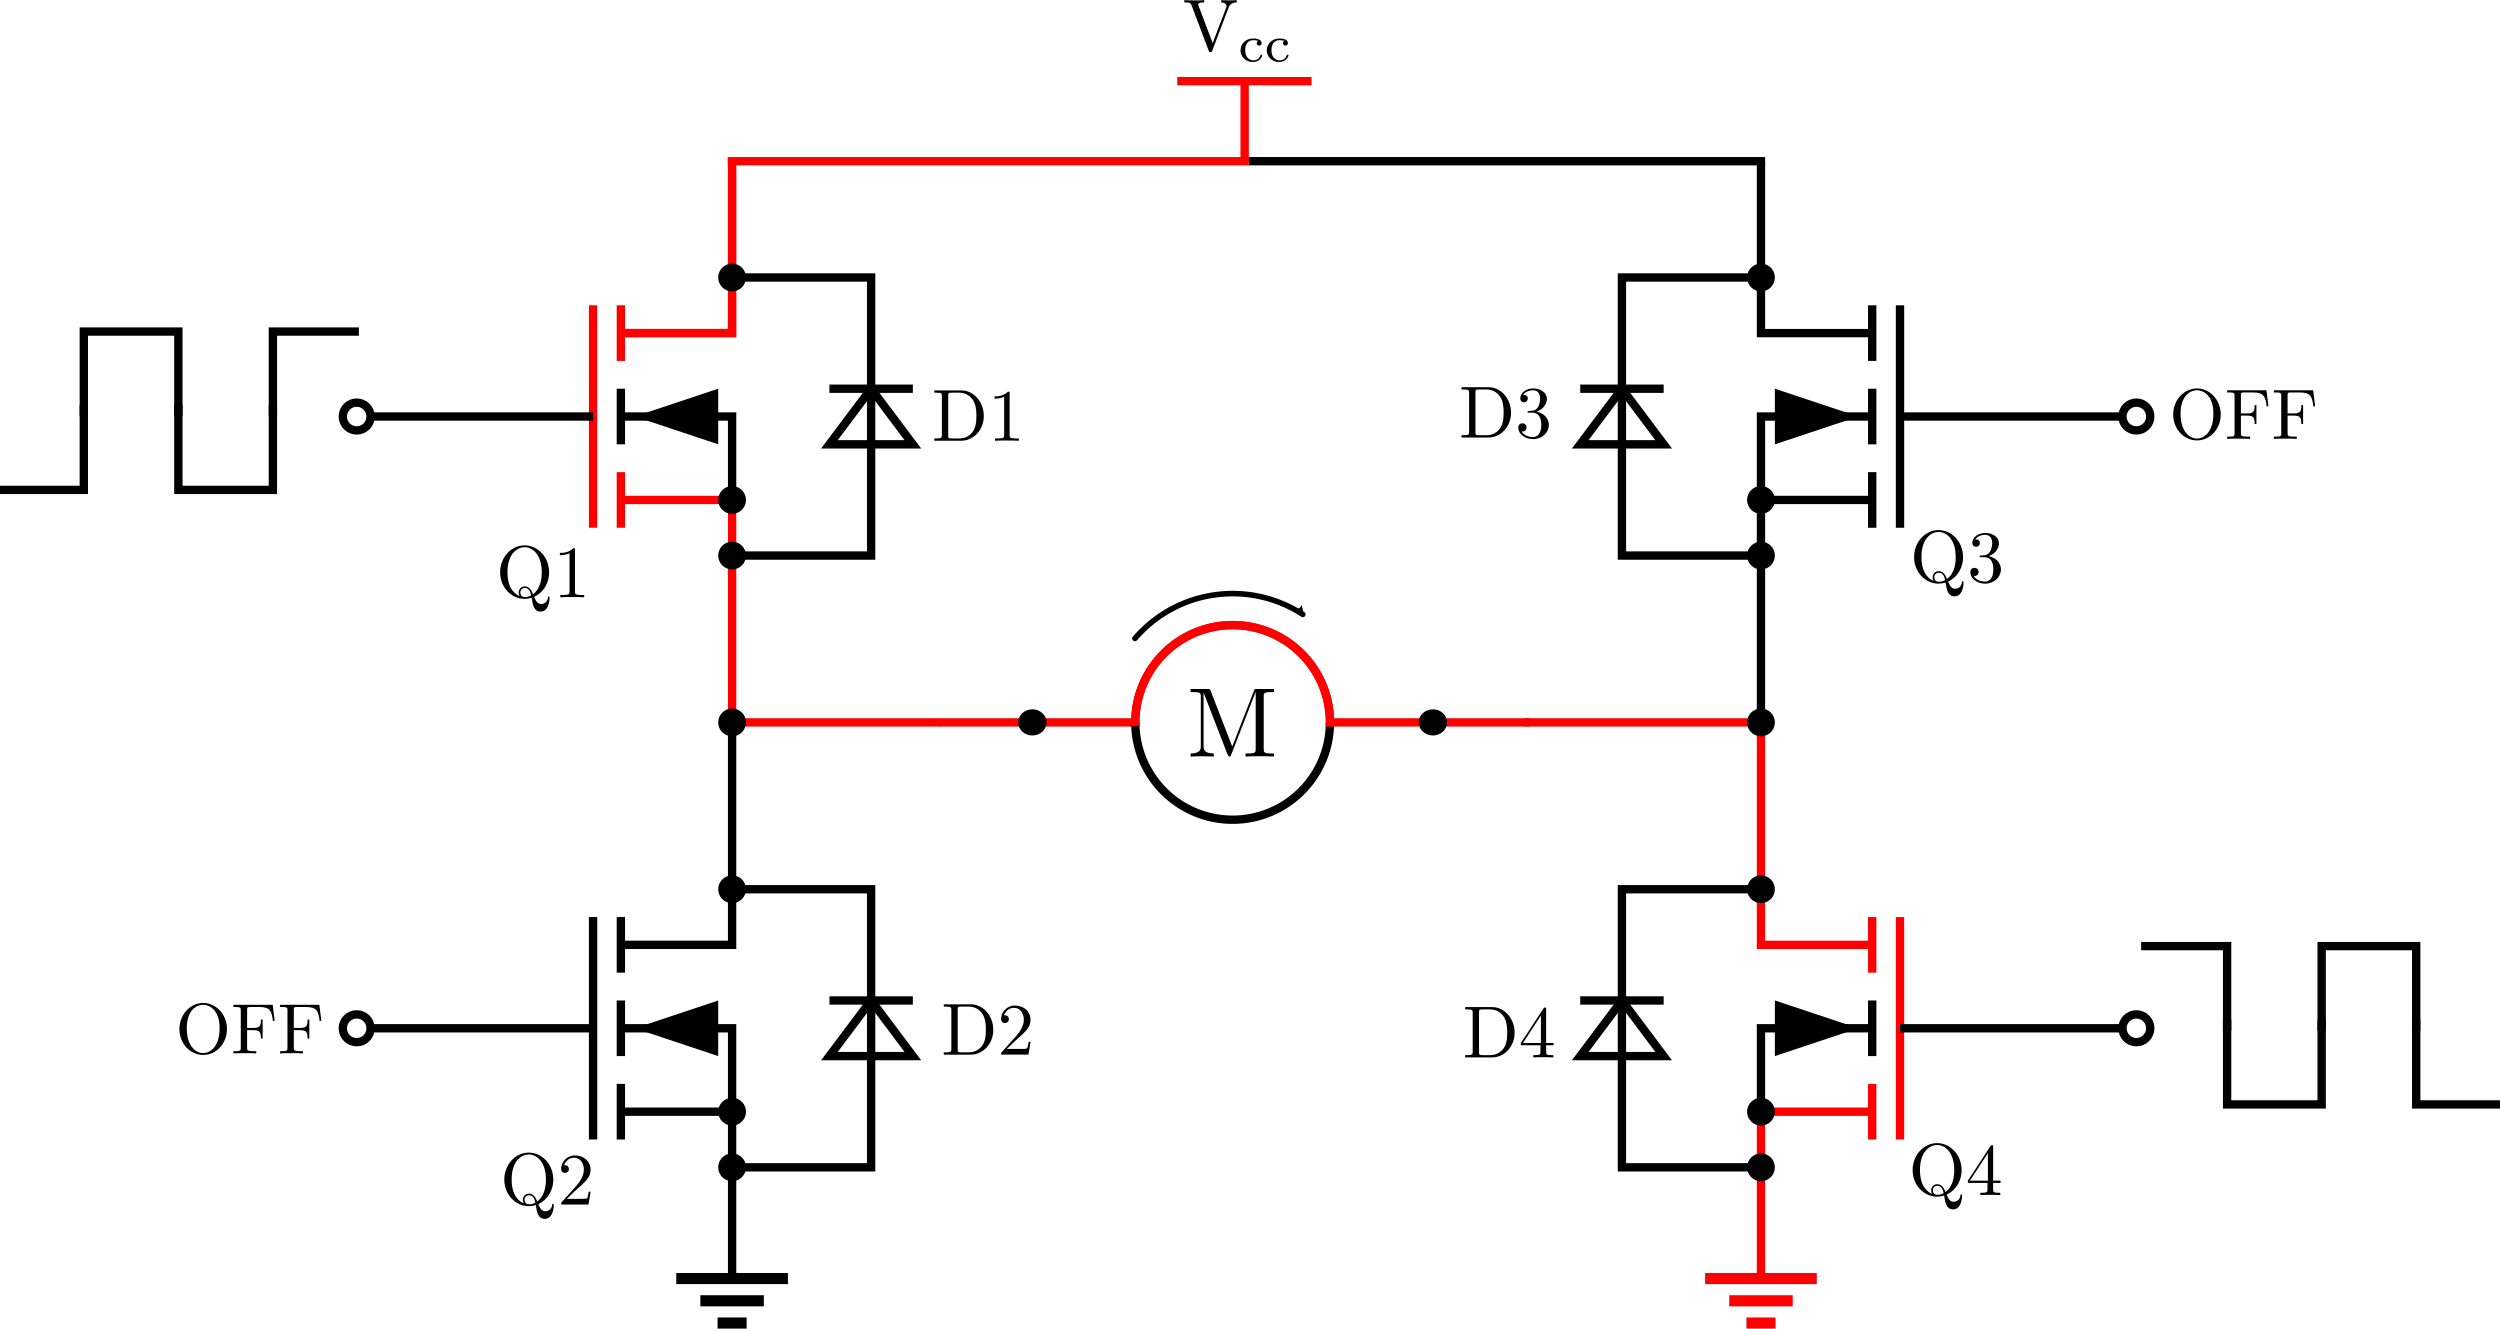 <?xml version="1.0" encoding="UTF-8" standalone="no"?>
<!-- Created with Inkscape (http://www.inkscape.org/) -->

<svg
   xmlns:dc="http://purl.org/dc/elements/1.1/"
   xmlns:cc="http://creativecommons.org/ns#"
   xmlns:rdf="http://www.w3.org/1999/02/22-rdf-syntax-ns#"
   xmlns:svg="http://www.w3.org/2000/svg"
   xmlns="http://www.w3.org/2000/svg"
   xmlns:sodipodi="http://sodipodi.sourceforge.net/DTD/sodipodi-0.dtd"
   xmlns:inkscape="http://www.inkscape.org/namespaces/inkscape"
   width="449.524"
   height="238.895"
   id="svg2"
   sodipodi:version="0.32"
   inkscape:version="0.91 r13725"
   version="1.0"
   sodipodi:docname="HbridgeClockwiseCoastON.svg"
   inkscape:output_extension="org.inkscape.output.svg.inkscape">
  <sodipodi:namedview
     id="base"
     pagecolor="#ffffff"
     bordercolor="#666666"
     borderopacity="1.0"
     inkscape:pageopacity="0.0"
     inkscape:pageshadow="2"
     inkscape:zoom="2"
     inkscape:cx="334.30147"
     inkscape:cy="76.863331"
     inkscape:document-units="px"
     inkscape:current-layer="g2565"
     showgrid="false"
     objecttolerance="11"
     gridtolerance="11"
     guidetolerance="11"
     inkscape:window-width="1600"
     inkscape:window-height="847"
     inkscape:window-x="-8"
     inkscape:window-y="-8"
     inkscape:window-maximized="1"
     inkscape:snap-object-midpoints="true"
     fit-margin-top="0"
     fit-margin-left="0"
     fit-margin-right="0"
     fit-margin-bottom="0"
     inkscape:snap-center="true">
    <inkscape:grid
       originy="-25.461"
       originx="15.304"
       type="xygrid"
       id="grid2383"
       visible="true"
       enabled="true" />
  </sodipodi:namedview>
  <defs
     id="defs4">
    <marker
       inkscape:isstock="true"
       style="overflow:visible"
       id="Arrow2Mend"
       refX="0"
       refY="0"
       orient="auto"
       inkscape:stockid="Arrow2Mend">
      <path
         inkscape:connector-curvature="0"
         transform="scale(-0.6,-0.6)"
         d="M 8.719,4.034 -2.207,0.016 8.719,-4.002 c -1.745,2.372 -1.735,5.617 -6e-7,8.035 z"
         style="fill:#000000;fill-opacity:1;fill-rule:evenodd;stroke:#000000;stroke-width:0.625;stroke-linejoin:round;stroke-opacity:1"
         id="path11599" />
    </marker>
    <marker
       inkscape:isstock="true"
       style="overflow:visible"
       id="Arrow2Mstart"
       refX="0"
       refY="0"
       orient="auto"
       inkscape:stockid="Arrow2Mstart">
      <path
         inkscape:connector-curvature="0"
         transform="scale(0.6,0.6)"
         d="M 8.719,4.034 -2.207,0.016 8.719,-4.002 c -1.745,2.372 -1.735,5.617 -6e-7,8.035 z"
         style="fill:#000000;fill-opacity:1;fill-rule:evenodd;stroke:#000000;stroke-width:0.625;stroke-linejoin:round;stroke-opacity:1"
         id="path11596" />
    </marker>
    <marker
       inkscape:isstock="true"
       style="overflow:visible"
       id="Arrow2Lstart"
       refX="0"
       refY="0"
       orient="auto"
       inkscape:stockid="Arrow2Lstart">
      <path
         inkscape:connector-curvature="0"
         transform="matrix(1.1,0,0,1.1,1.1,0)"
         d="M 8.719,4.034 -2.207,0.016 8.719,-4.002 c -1.745,2.372 -1.735,5.617 -6e-7,8.035 z"
         style="fill:#000000;fill-opacity:1;fill-rule:evenodd;stroke:#000000;stroke-width:0.625;stroke-linejoin:round;stroke-opacity:1"
         id="path11590" />
    </marker>
    <inkscape:perspective
       sodipodi:type="inkscape:persp3d"
       inkscape:vp_x="0 : 526.18109 : 1"
       inkscape:vp_y="0 : 1000 : 0"
       inkscape:vp_z="744.09448 : 526.18109 : 1"
       inkscape:persp3d-origin="372.04724 : 350.78739 : 1"
       id="perspective10" />
    <inkscape:perspective
       id="perspective2563"
       inkscape:persp3d-origin="372.04724 : 350.78739 : 1"
       inkscape:vp_z="744.09448 : 526.18109 : 1"
       inkscape:vp_y="0 : 1000 : 0"
       inkscape:vp_x="0 : 526.18109 : 1"
       sodipodi:type="inkscape:persp3d" />
    <inkscape:perspective
       id="perspective3636"
       inkscape:persp3d-origin="372.04724 : 350.78739 : 1"
       inkscape:vp_z="744.09448 : 526.18109 : 1"
       inkscape:vp_y="0 : 1000 : 0"
       inkscape:vp_x="0 : 526.18109 : 1"
       sodipodi:type="inkscape:persp3d" />
    <inkscape:perspective
       sodipodi:type="inkscape:persp3d"
       inkscape:vp_x="0 : 526.18109 : 1"
       inkscape:vp_y="0 : 1000 : 0"
       inkscape:vp_z="744.09448 : 526.18109 : 1"
       inkscape:persp3d-origin="372.04724 : 350.78739 : 1"
       id="perspective3118" />
    <inkscape:perspective
       sodipodi:type="inkscape:persp3d"
       inkscape:vp_x="0 : 526.18109 : 1"
       inkscape:vp_y="0 : 1000 : 0"
       inkscape:vp_z="744.09448 : 526.18109 : 1"
       inkscape:persp3d-origin="372.04724 : 350.78739 : 1"
       id="perspective3116" />
    <inkscape:perspective
       id="perspective3114"
       inkscape:persp3d-origin="372.04724 : 350.78739 : 1"
       inkscape:vp_z="744.09448 : 526.18109 : 1"
       inkscape:vp_y="0 : 1000 : 0"
       inkscape:vp_x="0 : 526.18109 : 1"
       sodipodi:type="inkscape:persp3d" />
    <inkscape:perspective
       sodipodi:type="inkscape:persp3d"
       inkscape:vp_x="0 : 526.18109 : 1"
       inkscape:vp_y="0 : 1000 : 0"
       inkscape:vp_z="744.09448 : 526.18109 : 1"
       inkscape:persp3d-origin="372.04724 : 350.78739 : 1"
       id="perspective5753" />
    <inkscape:perspective
       sodipodi:type="inkscape:persp3d"
       inkscape:vp_x="0 : 526.18109 : 1"
       inkscape:vp_y="0 : 1000 : 0"
       inkscape:vp_z="744.09448 : 526.18109 : 1"
       inkscape:persp3d-origin="372.04724 : 350.78739 : 1"
       id="perspective5751" />
    <inkscape:perspective
       id="perspective5749"
       inkscape:persp3d-origin="372.04724 : 350.78739 : 1"
       inkscape:vp_z="744.09448 : 526.18109 : 1"
       inkscape:vp_y="0 : 1000 : 0"
       inkscape:vp_x="0 : 526.18109 : 1"
       sodipodi:type="inkscape:persp3d" />
    <inkscape:perspective
       id="perspective6202"
       inkscape:persp3d-origin="0.5 : 0.33333333 : 1"
       inkscape:vp_z="1 : 0.5 : 1"
       inkscape:vp_y="0 : 1000 : 0"
       inkscape:vp_x="0 : 0.5 : 1"
       sodipodi:type="inkscape:persp3d" />
    <inkscape:perspective
       id="perspective6224"
       inkscape:persp3d-origin="0.5 : 0.33333333 : 1"
       inkscape:vp_z="1 : 0.5 : 1"
       inkscape:vp_y="0 : 1000 : 0"
       inkscape:vp_x="0 : 0.5 : 1"
       sodipodi:type="inkscape:persp3d" />
    <inkscape:perspective
       id="perspective6224-9"
       inkscape:persp3d-origin="0.5 : 0.33333333 : 1"
       inkscape:vp_z="1 : 0.5 : 1"
       inkscape:vp_y="0 : 1000 : 0"
       inkscape:vp_x="0 : 0.5 : 1"
       sodipodi:type="inkscape:persp3d" />
    <inkscape:perspective
       id="perspective6224-93"
       inkscape:persp3d-origin="0.5 : 0.33333333 : 1"
       inkscape:vp_z="1 : 0.5 : 1"
       inkscape:vp_y="0 : 1000 : 0"
       inkscape:vp_x="0 : 0.5 : 1"
       sodipodi:type="inkscape:persp3d" />
    <clipPath
       id="clipPath3504"
       clipPathUnits="userSpaceOnUse">
      <rect
         y="60.941"
         x="28.581"
         height="22.375"
         width="43.75"
         id="rect3506"
         style="fill:#ffffff;fill-opacity:1;stroke:#ffffff;stroke-width:1.5;stroke-linecap:round;stroke-miterlimit:4;stroke-dasharray:none;stroke-opacity:1" />
    </clipPath>
    <clipPath
       id="clipPath3578"
       clipPathUnits="userSpaceOnUse">
      <rect
         y="54.986"
         x="2.815"
         height="66.114"
         width="64.523"
         id="rect3580"
         style="fill:#ffffff;fill-opacity:1;stroke:#ffffff;stroke-width:1.5;stroke-linecap:round;stroke-miterlimit:4;stroke-dasharray:none;stroke-opacity:1" />
    </clipPath>
  </defs>
  <g
     transform="translate(15.304,14.355)"
     inkscape:label="Ebene 1"
     inkscape:groupmode="layer"
     id="layer1">
    <g
       style="display:inline"
       id="g2565"
       inkscape:label="Ebene 1"
       transform="translate(-13.048,-94.026)">
      <path
         inkscape:connector-curvature="0"
         id="path3407-6"
         d="m 304.345,309.566 20.076,0"
         style="fill:none;fill-rule:evenodd;stroke:#ff0000;stroke-width:2;stroke-linecap:butt;stroke-linejoin:miter;stroke-miterlimit:4;stroke-dasharray:none;stroke-opacity:1" />
      <path
         inkscape:connector-curvature="0"
         id="path3407"
         d="m 119.345,309.566 20.076,0"
         style="fill:none;fill-rule:evenodd;stroke:#000000;stroke-width:2;stroke-linecap:butt;stroke-linejoin:miter;stroke-miterlimit:4;stroke-dasharray:none;stroke-opacity:1" />
      <path
         id="path3351"
         d="m 109.383,134.566 0,10"
         style="fill:none;fill-rule:evenodd;stroke:#ff0000;stroke-width:1.5;stroke-linecap:butt;stroke-linejoin:miter;stroke-miterlimit:4;stroke-dasharray:none;stroke-opacity:1"
         inkscape:connector-curvature="0" />
      <path
         id="path3353"
         d="m 109.383,149.566 0,10"
         style="fill:none;fill-rule:evenodd;stroke:#000000;stroke-width:1.5;stroke-linecap:butt;stroke-linejoin:miter;stroke-miterlimit:4;stroke-dasharray:none;stroke-opacity:1"
         inkscape:connector-curvature="0" />
      <path
         id="path3355"
         d="m 109.383,164.566 0,10"
         style="fill:none;fill-rule:evenodd;stroke:#ff0000;stroke-width:1.5;stroke-linecap:butt;stroke-linejoin:miter;stroke-miterlimit:4;stroke-dasharray:none;stroke-opacity:1"
         inkscape:connector-curvature="0" />
      <path
         id="path3357"
         d="m 104.383,134.566 0,40"
         style="fill:none;fill-rule:evenodd;stroke:#ff0000;stroke-width:1.5;stroke-linecap:butt;stroke-linejoin:miter;stroke-miterlimit:4;stroke-dasharray:none;stroke-opacity:1"
         inkscape:connector-curvature="0" />
      <path
         id="path3359"
         d="m 109.383,154.566 20,-1e-5 0,15"
         style="fill:none;fill-rule:evenodd;stroke:#000000;stroke-width:1.5;stroke-linecap:butt;stroke-linejoin:miter;stroke-miterlimit:4;stroke-dasharray:none;stroke-opacity:1"
         sodipodi:nodetypes="ccc"
         inkscape:connector-curvature="0" />
      <path
         id="path3361"
         d="m 126.883,149.566 -15,5 15,5 0,-10 z"
         style="fill:#000000;fill-rule:evenodd;stroke:none"
         inkscape:connector-curvature="0" />
      <path
         id="path2637"
         d="m 109.383,244.566 0,10"
         style="fill:none;fill-rule:evenodd;stroke:#000000;stroke-width:1.5;stroke-linecap:butt;stroke-linejoin:miter;stroke-miterlimit:4;stroke-dasharray:none;stroke-opacity:1"
         inkscape:connector-curvature="0" />
      <path
         id="path2639"
         d="m 109.383,259.566 0,10"
         style="fill:none;fill-rule:evenodd;stroke:#000000;stroke-width:1.5;stroke-linecap:butt;stroke-linejoin:miter;stroke-miterlimit:4;stroke-dasharray:none;stroke-opacity:1"
         inkscape:connector-curvature="0" />
      <path
         id="path2641"
         d="m 109.383,274.566 0,10"
         style="fill:none;fill-rule:evenodd;stroke:#000000;stroke-width:1.5;stroke-linecap:butt;stroke-linejoin:miter;stroke-miterlimit:4;stroke-dasharray:none;stroke-opacity:1"
         inkscape:connector-curvature="0" />
      <path
         id="path2643"
         d="m 104.383,244.566 0,40"
         style="fill:none;fill-rule:evenodd;stroke:#000000;stroke-width:1.5;stroke-linecap:butt;stroke-linejoin:miter;stroke-miterlimit:4;stroke-dasharray:none;stroke-opacity:1"
         inkscape:connector-curvature="0" />
      <path
         id="path2645"
         d="m 109.383,264.566 20,0 0,15"
         style="fill:none;fill-rule:evenodd;stroke:#000000;stroke-width:1.5;stroke-linecap:butt;stroke-linejoin:miter;stroke-miterlimit:4;stroke-dasharray:none;stroke-opacity:1"
         sodipodi:nodetypes="ccc"
         inkscape:connector-curvature="0" />
      <path
         id="path2647"
         d="m 126.883,259.566 -15,5 15,5 0,-10 z"
         style="fill:#000000;fill-rule:evenodd;stroke:none"
         inkscape:connector-curvature="0" />
      <path
         id="path2653"
         d="m 334.383,134.566 0,10"
         style="fill:none;fill-rule:evenodd;stroke:#000000;stroke-width:1.5;stroke-linecap:butt;stroke-linejoin:miter;stroke-miterlimit:4;stroke-dasharray:none;stroke-opacity:1"
         inkscape:connector-curvature="0" />
      <path
         id="path2655"
         d="m 334.383,149.566 0,10"
         style="fill:none;fill-rule:evenodd;stroke:#000000;stroke-width:1.5;stroke-linecap:butt;stroke-linejoin:miter;stroke-miterlimit:4;stroke-dasharray:none;stroke-opacity:1"
         inkscape:connector-curvature="0" />
      <path
         id="path2657"
         d="m 334.383,164.566 0,10"
         style="fill:none;fill-rule:evenodd;stroke:#000000;stroke-width:1.5;stroke-linecap:butt;stroke-linejoin:miter;stroke-miterlimit:4;stroke-dasharray:none;stroke-opacity:1"
         inkscape:connector-curvature="0" />
      <path
         id="path2659"
         d="m 339.383,134.566 0,40"
         style="fill:none;fill-rule:evenodd;stroke:#000000;stroke-width:1.5;stroke-linecap:butt;stroke-linejoin:miter;stroke-miterlimit:4;stroke-dasharray:none;stroke-opacity:1"
         inkscape:connector-curvature="0" />
      <path
         id="path2661"
         d="m 334.383,154.566 -20,0 0,15"
         style="fill:none;fill-rule:evenodd;stroke:#000000;stroke-width:1.5;stroke-linecap:butt;stroke-linejoin:miter;stroke-miterlimit:4;stroke-dasharray:none;stroke-opacity:1"
         sodipodi:nodetypes="ccc"
         inkscape:connector-curvature="0" />
      <path
         id="path2663"
         d="m 316.883,149.566 15,5 -15,5 0,-10 z"
         style="fill:#000000;fill-rule:evenodd;stroke:none"
         inkscape:connector-curvature="0" />
      <path
         id="path2670"
         d="m 334.383,244.566 0,10"
         style="fill:none;fill-rule:evenodd;stroke:#ff0000;stroke-width:1.5;stroke-linecap:butt;stroke-linejoin:miter;stroke-miterlimit:4;stroke-dasharray:none;stroke-opacity:1"
         inkscape:connector-curvature="0" />
      <path
         id="path2672"
         d="m 334.383,259.566 0,10"
         style="fill:none;fill-rule:evenodd;stroke:#000000;stroke-width:1.5;stroke-linecap:butt;stroke-linejoin:miter;stroke-miterlimit:4;stroke-dasharray:none;stroke-opacity:1"
         inkscape:connector-curvature="0" />
      <path
         id="path2674"
         d="m 334.383,274.566 0,10"
         style="fill:none;fill-rule:evenodd;stroke:#ff0000;stroke-width:1.5;stroke-linecap:butt;stroke-linejoin:miter;stroke-miterlimit:4;stroke-dasharray:none;stroke-opacity:1"
         inkscape:connector-curvature="0" />
      <path
         id="path2676"
         d="m 339.383,244.566 0,40"
         style="fill:none;fill-rule:evenodd;stroke:#ff0000;stroke-width:1.5;stroke-linecap:butt;stroke-linejoin:miter;stroke-miterlimit:4;stroke-dasharray:none;stroke-opacity:1"
         inkscape:connector-curvature="0" />
      <path
         id="path2678"
         d="m 334.383,264.566 -20,-10e-6 0,15"
         style="fill:none;fill-rule:evenodd;stroke:#000000;stroke-width:1.5;stroke-linecap:butt;stroke-linejoin:miter;stroke-miterlimit:4;stroke-dasharray:none;stroke-opacity:1"
         sodipodi:nodetypes="ccc"
         inkscape:connector-curvature="0" />
      <path
         id="path2680"
         d="m 316.883,259.566 15,5 -15,5 0,-10 z"
         style="fill:#000000;fill-rule:evenodd;stroke:none"
         inkscape:connector-curvature="0" />
      <path
         style="fill:none;fill-rule:evenodd;stroke:#000000;stroke-width:1.5;stroke-linecap:butt;stroke-linejoin:miter;stroke-miterlimit:4;stroke-dasharray:none;stroke-opacity:1"
         d="m 109.383,279.566 20,0 0,30"
         id="path2690"
         sodipodi:nodetypes="ccc"
         inkscape:connector-curvature="0" />
      <path
         inkscape:connector-curvature="0"
         style="fill:none;fill-rule:evenodd;stroke:#ff0000;stroke-width:1.537;stroke-linecap:butt;stroke-linejoin:miter;stroke-miterlimit:4;stroke-dasharray:none;stroke-opacity:1"
         d="m 109.383,139.566 20,0 0,-31.507"
         id="path3462" />
      <path
         sodipodi:nodetypes="ccc"
         inkscape:connector-curvature="0"
         style="fill:none;fill-rule:evenodd;stroke:#000000;stroke-width:1.5;stroke-linecap:butt;stroke-linejoin:miter;stroke-miterlimit:4;stroke-dasharray:none;stroke-opacity:1"
         d="m 314.383,109.064 0,30.502 20,0"
         id="path3464" />
      <path
         style="fill:none;fill-rule:evenodd;stroke:#ff0000;stroke-width:1.5;stroke-linecap:butt;stroke-linejoin:miter;stroke-miterlimit:4;stroke-dasharray:none;stroke-opacity:1"
         d="m 334.383,279.566 -20,0 0,30"
         id="path3466"
         sodipodi:nodetypes="ccc"
         inkscape:connector-curvature="0" />
      <path
         inkscape:connector-curvature="0"
         id="path11544"
         d="m 334.383,169.566 -20,0 0,40.293"
         style="fill:none;fill-rule:evenodd;stroke:#000000;stroke-width:1.5;stroke-linecap:butt;stroke-linejoin:miter;stroke-miterlimit:4;stroke-dasharray:none;stroke-opacity:1" />
      <path
         inkscape:connector-curvature="0"
         id="path3468"
         d="m 314.383,209.859 0,39.707 20,0"
         style="fill:none;fill-rule:evenodd;stroke:#ff0000;stroke-width:1.5;stroke-linecap:butt;stroke-linejoin:miter;stroke-miterlimit:4;stroke-dasharray:none;stroke-opacity:1" />
      <path
         inkscape:connector-curvature="0"
         id="path11540"
         d="m 109.383,169.566 20,0 0,40.116"
         style="fill:none;fill-rule:evenodd;stroke:#ff0000;stroke-width:1.5;stroke-linecap:butt;stroke-linejoin:miter;stroke-miterlimit:4;stroke-dasharray:none;stroke-opacity:1" />
      <path
         inkscape:connector-curvature="0"
         id="path3470"
         d="m 129.383,209.682 0,39.884 -20,0"
         style="fill:none;fill-rule:evenodd;stroke:#000000;stroke-width:1.5;stroke-linecap:butt;stroke-linejoin:miter;stroke-miterlimit:4;stroke-dasharray:none;stroke-opacity:1" />
      <path
         style="fill:none;fill-rule:evenodd;stroke:#ff0000;stroke-width:1.5;stroke-linecap:butt;stroke-linejoin:miter;stroke-miterlimit:4;stroke-dasharray:none;stroke-opacity:1"
         d="m 166.883,209.566 -37.5,0"
         id="path3474"
         sodipodi:nodetypes="cc"
         inkscape:connector-curvature="0" />
      <circle
         id="path3487"
         style="opacity:1;fill:#000000;fill-opacity:1;stroke:none;stroke-width:2;stroke-linecap:round;stroke-linejoin:round;stroke-miterlimit:4;stroke-dasharray:none;stroke-dashoffset:0;stroke-opacity:1"
         cx="129.383"
         cy="209.566"
         r="2.5" />
      <path
         sodipodi:nodetypes="cc"
         id="path3724"
         d="m 271.883,209.566 42.5,0"
         style="fill:none;fill-rule:evenodd;stroke:#ff0000;stroke-width:1.5;stroke-linecap:butt;stroke-linejoin:miter;stroke-miterlimit:4;stroke-dasharray:none;stroke-opacity:1"
         inkscape:connector-curvature="0" />
      <circle
         id="path3728"
         style="opacity:1;fill:#000000;fill-opacity:1;stroke:none;stroke-width:2;stroke-linecap:round;stroke-linejoin:round;stroke-miterlimit:4;stroke-dasharray:none;stroke-dashoffset:0;stroke-opacity:1"
         cx="314.383"
         cy="209.566"
         r="2.5" />
      <path
         style="fill:none;fill-rule:evenodd;stroke:#000000;stroke-width:1.5;stroke-linecap:butt;stroke-linejoin:miter;stroke-miterlimit:4;stroke-dasharray:none;stroke-opacity:1"
         d="m 289.383,259.566 -7.5,10 15,0 -7.5,-10 z"
         id="path3736"
         sodipodi:nodetypes="cccc"
         inkscape:connector-curvature="0" />
      <path
         style="fill:none;fill-rule:evenodd;stroke:#000000;stroke-width:1.5;stroke-linecap:butt;stroke-linejoin:miter;stroke-miterlimit:4;stroke-dasharray:none;stroke-opacity:1"
         d="m 281.883,259.566 15,0"
         id="path3738"
         sodipodi:nodetypes="cc"
         inkscape:connector-curvature="0" />
      <path
         style="fill:none;fill-rule:evenodd;stroke:#000000;stroke-width:1.5;stroke-linecap:butt;stroke-linejoin:miter;stroke-miterlimit:4;stroke-dasharray:none;stroke-opacity:1"
         d="m 314.383,239.566 -25,0 0,30"
         id="path3740"
         sodipodi:nodetypes="ccc"
         inkscape:connector-curvature="0" />
      <path
         style="fill:none;fill-rule:evenodd;stroke:#000000;stroke-width:1.5;stroke-linecap:butt;stroke-linejoin:miter;stroke-miterlimit:4;stroke-dasharray:none;stroke-opacity:1"
         d="m 289.383,269.566 0,20 25,0"
         id="path3742"
         inkscape:connector-curvature="0" />
      <path
         style="fill:none;fill-rule:evenodd;stroke:#000000;stroke-width:1.5;stroke-linecap:butt;stroke-linejoin:miter;stroke-miterlimit:4;stroke-dasharray:none;stroke-opacity:1"
         d="m 154.383,259.566 7.5,10 -15,0 7.5,-10 z"
         id="path3744"
         sodipodi:nodetypes="cccc"
         inkscape:connector-curvature="0" />
      <path
         style="fill:none;fill-rule:evenodd;stroke:#000000;stroke-width:1.5;stroke-linecap:butt;stroke-linejoin:miter;stroke-miterlimit:4;stroke-dasharray:none;stroke-opacity:1"
         d="m 161.883,259.566 -15,0"
         id="path3746"
         sodipodi:nodetypes="cc"
         inkscape:connector-curvature="0" />
      <path
         style="fill:none;fill-rule:evenodd;stroke:#000000;stroke-width:1.5;stroke-linecap:butt;stroke-linejoin:miter;stroke-miterlimit:4;stroke-dasharray:none;stroke-opacity:1"
         d="m 129.383,239.566 25,0 0,30"
         id="path3748"
         sodipodi:nodetypes="ccc"
         inkscape:connector-curvature="0" />
      <path
         style="fill:none;fill-rule:evenodd;stroke:#000000;stroke-width:1.5;stroke-linecap:butt;stroke-linejoin:miter;stroke-miterlimit:4;stroke-dasharray:none;stroke-opacity:1"
         d="m 154.383,269.566 0,20 -25,0"
         id="path3750"
         inkscape:connector-curvature="0" />
      <circle
         id="path3752"
         style="opacity:1;fill:#000000;fill-opacity:1;stroke:none;stroke-width:2;stroke-linecap:round;stroke-linejoin:round;stroke-miterlimit:4;stroke-dasharray:none;stroke-dashoffset:0;stroke-opacity:1"
         cx="314.383"
         cy="239.566"
         r="2.5" />
      <circle
         id="path3754"
         style="opacity:1;fill:#000000;fill-opacity:1;stroke:none;stroke-width:2;stroke-linecap:round;stroke-linejoin:round;stroke-miterlimit:4;stroke-dasharray:none;stroke-dashoffset:0;stroke-opacity:1"
         cx="314.383"
         cy="289.566"
         r="2.5" />
      <circle
         id="path3756"
         style="opacity:1;fill:#000000;fill-opacity:1;stroke:none;stroke-width:2;stroke-linecap:round;stroke-linejoin:round;stroke-miterlimit:4;stroke-dasharray:none;stroke-dashoffset:0;stroke-opacity:1"
         cx="129.383"
         cy="289.566"
         r="2.5" />
      <circle
         id="path3758"
         style="opacity:1;fill:#000000;fill-opacity:1;stroke:none;stroke-width:2;stroke-linecap:round;stroke-linejoin:round;stroke-miterlimit:4;stroke-dasharray:none;stroke-dashoffset:0;stroke-opacity:1"
         cx="129.383"
         cy="239.566"
         r="2.5" />
      <path
         style="fill:none;fill-rule:evenodd;stroke:#000000;stroke-width:1.5;stroke-linecap:butt;stroke-linejoin:miter;stroke-miterlimit:4;stroke-dasharray:none;stroke-opacity:1"
         d="m 289.383,149.566 -7.5,10 15,0 -7.5,-10 z"
         id="path3760"
         sodipodi:nodetypes="cccc"
         inkscape:connector-curvature="0" />
      <path
         style="fill:none;fill-rule:evenodd;stroke:#000000;stroke-width:1.5;stroke-linecap:butt;stroke-linejoin:miter;stroke-miterlimit:4;stroke-dasharray:none;stroke-opacity:1"
         d="m 281.883,149.566 15,0"
         id="path3762"
         sodipodi:nodetypes="cc"
         inkscape:connector-curvature="0" />
      <path
         style="fill:none;fill-rule:evenodd;stroke:#000000;stroke-width:1.5;stroke-linecap:butt;stroke-linejoin:miter;stroke-miterlimit:4;stroke-dasharray:none;stroke-opacity:1"
         d="m 314.383,129.566 -25,0 0,30"
         id="path3764"
         sodipodi:nodetypes="ccc"
         inkscape:connector-curvature="0" />
      <path
         style="fill:none;fill-rule:evenodd;stroke:#000000;stroke-width:1.5;stroke-linecap:butt;stroke-linejoin:miter;stroke-miterlimit:4;stroke-dasharray:none;stroke-opacity:1"
         d="m 289.383,159.566 0,20 25,0"
         id="path3766"
         inkscape:connector-curvature="0" />
      <circle
         id="path3768"
         style="opacity:1;fill:#000000;fill-opacity:1;stroke:none;stroke-width:2;stroke-linecap:round;stroke-linejoin:round;stroke-miterlimit:4;stroke-dasharray:none;stroke-dashoffset:0;stroke-opacity:1"
         cx="314.383"
         cy="129.566"
         r="2.5" />
      <circle
         id="path3770"
         style="opacity:1;fill:#000000;fill-opacity:1;stroke:none;stroke-width:2;stroke-linecap:round;stroke-linejoin:round;stroke-miterlimit:4;stroke-dasharray:none;stroke-dashoffset:0;stroke-opacity:1"
         cx="314.383"
         cy="179.566"
         r="2.5" />
      <path
         style="fill:none;fill-rule:evenodd;stroke:#000000;stroke-width:1.5;stroke-linecap:butt;stroke-linejoin:miter;stroke-miterlimit:4;stroke-dasharray:none;stroke-opacity:1"
         d="m 154.383,149.566 7.5,10 -15,0 7.5,-10 z"
         id="path3772"
         sodipodi:nodetypes="cccc"
         inkscape:connector-curvature="0" />
      <path
         style="fill:none;fill-rule:evenodd;stroke:#000000;stroke-width:1.5;stroke-linecap:butt;stroke-linejoin:miter;stroke-miterlimit:4;stroke-dasharray:none;stroke-opacity:1"
         d="m 161.883,149.566 -15,0"
         id="path3774"
         sodipodi:nodetypes="cc"
         inkscape:connector-curvature="0" />
      <path
         style="fill:none;fill-rule:evenodd;stroke:#000000;stroke-width:1.5;stroke-linecap:butt;stroke-linejoin:miter;stroke-miterlimit:4;stroke-dasharray:none;stroke-opacity:1"
         d="m 129.383,129.566 25,0 0,30"
         id="path3776"
         sodipodi:nodetypes="ccc"
         inkscape:connector-curvature="0" />
      <path
         style="fill:none;fill-rule:evenodd;stroke:#000000;stroke-width:1.5;stroke-linecap:butt;stroke-linejoin:miter;stroke-miterlimit:4;stroke-dasharray:none;stroke-opacity:1"
         d="m 154.383,159.566 0,20 -25,0"
         id="path3778"
         inkscape:connector-curvature="0" />
      <circle
         transform="scale(-1,1)"
         id="path3780"
         style="opacity:1;fill:#000000;fill-opacity:1;stroke:none;stroke-width:2;stroke-linecap:round;stroke-linejoin:round;stroke-miterlimit:4;stroke-dasharray:none;stroke-dashoffset:0;stroke-opacity:1"
         cx="-129.383"
         cy="129.566"
         r="2.5" />
      <circle
         transform="scale(-1,1)"
         id="path3782"
         style="opacity:1;fill:#000000;fill-opacity:1;stroke:none;stroke-width:2;stroke-linecap:round;stroke-linejoin:round;stroke-miterlimit:4;stroke-dasharray:none;stroke-dashoffset:0;stroke-opacity:1"
         cx="-129.383"
         cy="179.566"
         r="2.5" />
      <path
         style="fill:none;fill-rule:evenodd;stroke:#000000;stroke-width:1.5;stroke-linecap:butt;stroke-linejoin:miter;stroke-miterlimit:4;stroke-dasharray:none;stroke-opacity:1"
         d="m 104.383,264.566 -40,0"
         id="path3905"
         sodipodi:nodetypes="cc"
         inkscape:connector-curvature="0" />
      <path
         style="fill:none;fill-rule:evenodd;stroke:#000000;stroke-width:1.5;stroke-linecap:butt;stroke-linejoin:miter;stroke-miterlimit:4;stroke-dasharray:none;stroke-opacity:1"
         d="m 339.383,154.566 40,0"
         id="path3909"
         sodipodi:nodetypes="cc"
         inkscape:connector-curvature="0" />
      <circle
         id="path3931"
         style="opacity:1;fill:none;fill-opacity:1;stroke:#000000;stroke-width:1.5;stroke-linecap:round;stroke-linejoin:round;stroke-miterlimit:4;stroke-dasharray:none;stroke-dashoffset:0;stroke-opacity:1"
         cx="61.883"
         cy="264.566"
         r="2.5" />
      <circle
         id="path3935"
         style="opacity:1;fill:none;fill-opacity:1;stroke:#000000;stroke-width:1.5;stroke-linecap:round;stroke-linejoin:round;stroke-miterlimit:4;stroke-dasharray:none;stroke-dashoffset:0;stroke-opacity:1"
         cx="381.883"
         cy="154.566"
         r="2.5" />
      <path
         sodipodi:nodetypes="cc"
         id="path6148"
         d="m 201.883,209.566 -35.196,0"
         style="fill:none;fill-rule:evenodd;stroke:#ff0000;stroke-width:1.5;stroke-linecap:butt;stroke-linejoin:miter;stroke-miterlimit:4;stroke-dasharray:none;stroke-opacity:1"
         inkscape:connector-curvature="0" />
      <path
         sodipodi:nodetypes="cc"
         id="path6150"
         d="m 236.883,209.566 35.813,0"
         style="fill:none;fill-rule:evenodd;stroke:#ff0000;stroke-width:1.5;stroke-linecap:butt;stroke-linejoin:miter;stroke-miterlimit:4;stroke-dasharray:none;stroke-opacity:1"
         inkscape:connector-curvature="0" />
      <circle
         transform="scale(-1,1)"
         id="path3782-4"
         style="fill:#000000;fill-opacity:1;stroke:none"
         cx="-129.383"
         cy="169.566"
         r="2.5" />
      <circle
         transform="scale(-1,1)"
         id="path3782-4-9"
         style="fill:#000000;fill-opacity:1;stroke:none"
         cx="-314.383"
         cy="169.566"
         r="2.5" />
      <circle
         transform="scale(-1,1)"
         id="path3782-4-0"
         style="fill:#000000;fill-opacity:1;stroke:none"
         cx="-314.383"
         cy="279.566"
         r="2.5" />
      <circle
         transform="scale(-1,1)"
         id="path3782-4-1"
         style="fill:#000000;fill-opacity:1;stroke:none"
         cx="-129.383"
         cy="279.566"
         r="2.5" />
      <g
         transform="matrix(0.745,0,0,0.745,90.683,49.042)"
         id="g5526">
        <g
           style="font-style:normal;font-variant:normal;font-weight:normal;font-stretch:normal;letter-spacing:normal;word-spacing:normal;text-anchor:start;fill:none;fill-opacity:1;fill-rule:evenodd;stroke:#000000;stroke-width:1.342;stroke-linecap:butt;stroke-linejoin:miter;stroke-miterlimit:10.433;stroke-dasharray:none;stroke-dashoffset:0;stroke-opacity:1"
           id="g5528"
           transform="matrix(0.357,0,0,-0.357,-62.5,292.5)"
           xml:space="preserve"
           stroke-miterlimit="10.433"
           font-style="normal"
           font-variant="normal"
           font-weight="normal"
           font-stretch="normal"
           font-size-adjust="none"
           letter-spacing="normal"
           word-spacing="normal"><path
             style="fill:#000000;stroke-width:0"
             inkscape:connector-curvature="0"
             d="m 457.27,440.23 0,-1.55 1.19,0 c 3.84,0 3.93,-0.54 3.93,-2.34 l 0,-26.25 c 0,-1.8 -0.09,-2.34 -3.93,-2.34 l -1.19,0 0,-1.55 18.23,0 -1.34,1.55 -5.05,0 c -2.32,0 -2.43,0.34 -2.43,1.98 l 0,26.95 c 0,1.66 0.11,2 2.43,2 l 4.99,0 c 3.09,0 6.53,-1.09 9.08,-4.64 2.14,-2.93 2.57,-7.22 2.57,-11.11 0,-5.53 -0.93,-8.51 -2.73,-10.95 -1,-1.34 -3.83,-4.23 -8.86,-4.23 l 1.34,-1.55 c 8.36,0 15.24,7.37 15.24,16.73 0,9.47 -6.72,17.3 -15.24,17.3 z"
             id="path5530" /><path
             style="fill:#000000;stroke-width:0"
             inkscape:connector-curvature="0"
             d="m 508.2,438.09 0,0.05 0,0.06 0,0.05 0,0.05 0,0.05 0,0.05 0,0.04 0,0.05 0,0.04 -0.01,0.04 0,0.04 0,0.04 0,0.04 0,0.03 -0.01,0.04 0,0.03 -0.01,0.07 -0.01,0.06 -0.01,0.05 -0.01,0.05 -0.02,0.05 -0.02,0.04 -0.02,0.04 -0.02,0.03 -0.03,0.03 -0.03,0.03 -0.04,0.03 -0.04,0.02 -0.04,0.02 -0.03,0.01 -0.02,0.01 -0.03,0 -0.02,0.01 -0.03,0.01 -0.03,0 -0.03,0.01 -0.03,0 -0.04,0.01 -0.03,0 -0.04,0 -0.04,0.01 -0.03,0 -0.04,0 -0.05,0 -0.04,0 -0.04,0 -0.05,0.01 -0.05,0 -0.05,0 -0.05,0 -0.05,0 c -3.1,-3.19 -7.47,-3.19 -9.06,-3.19 l 0,-1.55 c 1,0 3.93,0 6.51,1.3 l 0,-25.81 c 0,-1.8 -0.14,-2.39 -4.62,-2.39 l -1.6,0 0,-1.55 c 1.75,0.16 6.08,0.16 8.07,0.16 2,0 6.32,0 8.07,-0.16 l 0,1.55 -1.59,0 c -4.48,0 -4.64,0.54 -4.64,2.39 z"
             id="path5532" /></g>      </g>
      <g
         transform="matrix(0.745,0,0,0.745,92.388,159.428)"
         id="g5824">
        <g
           style="font-style:normal;font-variant:normal;font-weight:normal;font-stretch:normal;letter-spacing:normal;word-spacing:normal;text-anchor:start;fill:none;fill-opacity:1;fill-rule:evenodd;stroke:#000000;stroke-width:1.342;stroke-linecap:butt;stroke-linejoin:miter;stroke-miterlimit:10.433;stroke-dasharray:none;stroke-dashoffset:0;stroke-opacity:1"
           word-spacing="normal"
           letter-spacing="normal"
           font-size-adjust="none"
           font-stretch="normal"
           font-weight="normal"
           font-variant="normal"
           font-style="normal"
           stroke-miterlimit="10.433"
           xml:space="preserve"
           transform="matrix(0.357,0,0,-0.357,-62.5,292.5)"
           id="g5826"><path
             style="fill:#000000;stroke-width:0"
             inkscape:connector-curvature="0"
             id="path5828"
             d="m 457.27,440.23 0,-1.55 1.19,0 c 3.84,0 3.93,-0.54 3.93,-2.34 l 0,-26.25 c 0,-1.8 -0.09,-2.34 -3.93,-2.34 l -1.19,0 0,-1.55 18.23,0 -1.34,1.55 -5.05,0 c -2.32,0 -2.43,0.34 -2.43,1.98 l 0,26.95 c 0,1.66 0.11,2 2.43,2 l 4.99,0 c 3.09,0 6.53,-1.09 9.08,-4.64 2.14,-2.93 2.57,-7.22 2.57,-11.11 0,-5.53 -0.93,-8.51 -2.73,-10.95 -1,-1.34 -3.83,-4.23 -8.86,-4.23 l 1.34,-1.55 c 8.36,0 15.24,7.37 15.24,16.73 0,9.47 -6.72,17.3 -15.24,17.3 z" /><path
             style="fill:#000000;stroke-width:0"
             inkscape:connector-curvature="0"
             id="path5830"
             d="m 499.89,410.04 5.28,5.13 c 7.76,6.87 10.76,9.56 10.76,14.54 0,5.69 -4.48,9.68 -10.56,9.68 -5.64,0 -9.33,-4.6 -9.33,-9.03 0,-2.79 2.5,-2.79 2.64,-2.79 0.86,0 2.6,0.6 2.6,2.64 0,1.3 -0.89,2.6 -2.64,2.6 -0.39,0 -0.5,0 -0.64,-0.05 1.14,3.24 3.82,5.08 6.71,5.08 4.54,0 6.69,-4.05 6.69,-8.13 0,-3.98 -2.5,-7.92 -5.23,-11.01 l -9.56,-10.66 c -0.57,-0.54 -0.57,-0.64 -0.57,-1.84 l 18.49,0 1.4,8.67 -1.25,0 c -0.25,-1.5 -0.59,-3.69 -1.09,-4.44 -0.36,-0.39 -3.64,-0.39 -4.73,-0.39 z" /></g>      </g>
      <g
         transform="matrix(0.745,0,0,0.745,185.484,48.463)"
         id="g6130">
        <g
           style="font-style:normal;font-variant:normal;font-weight:normal;font-stretch:normal;letter-spacing:normal;word-spacing:normal;text-anchor:start;fill:none;fill-opacity:1;fill-rule:evenodd;stroke:#000000;stroke-width:1.342;stroke-linecap:butt;stroke-linejoin:miter;stroke-miterlimit:10.433;stroke-dasharray:none;stroke-dashoffset:0;stroke-opacity:1"
           id="g6132"
           transform="matrix(0.357,0,0,-0.357,-62.5,292.5)"
           xml:space="preserve"
           stroke-miterlimit="10.433"
           font-style="normal"
           font-variant="normal"
           font-weight="normal"
           font-stretch="normal"
           font-size-adjust="none"
           letter-spacing="normal"
           word-spacing="normal"><path
             style="fill:#000000;stroke-width:0"
             inkscape:connector-curvature="0"
             d="m 457.27,440.23 0,-1.55 1.19,0 c 3.84,0 3.93,-0.54 3.93,-2.34 l 0,-26.25 c 0,-1.8 -0.09,-2.34 -3.93,-2.34 l -1.19,0 0,-1.55 18.23,0 -1.34,1.55 -5.05,0 c -2.32,0 -2.43,0.34 -2.43,1.98 l 0,26.95 c 0,1.66 0.11,2 2.43,2 l 4.99,0 c 3.09,0 6.53,-1.09 9.08,-4.64 2.14,-2.93 2.57,-7.22 2.57,-11.11 0,-5.53 -0.93,-8.51 -2.73,-10.95 -1,-1.34 -3.83,-4.23 -8.86,-4.23 l 1.34,-1.55 c 8.36,0 15.24,7.37 15.24,16.73 0,9.47 -6.72,17.3 -15.24,17.3 z"
             id="path6134" /><path
             style="fill:#000000;stroke-width:0"
             inkscape:connector-curvature="0"
             d="m 508.01,423.73 0.38,0.13 0.37,0.15 0.37,0.15 0.35,0.17 0.35,0.18 0.34,0.19 0.33,0.2 0.32,0.22 0.31,0.22 0.31,0.23 0.29,0.24 0.28,0.25 0.27,0.26 0.26,0.27 0.25,0.27 0.24,0.29 0.22,0.29 0.21,0.3 0.2,0.3 0.19,0.32 0.17,0.32 0.17,0.32 0.14,0.33 0.13,0.34 0.12,0.34 0.11,0.34 0.08,0.35 0.08,0.36 0.06,0.36 0.04,0.36 0.02,0.36 0.01,0.37 c 0,4.08 -4.39,6.88 -9.17,6.88 -5.03,0 -8.81,-3 -8.81,-6.78 0,-1.65 1.09,-2.6 2.54,-2.6 1.53,0 2.53,1.1 2.53,2.55 0,2.48 -2.34,2.48 -3.07,2.48 1.53,2.44 4.82,3.1 6.62,3.1 2.03,0 4.78,-1.1 4.78,-5.58 0,-0.61 -0.11,-3.49 -1.4,-5.69 -1.49,-2.39 -3.19,-2.53 -4.43,-2.59 -0.4,-0.05 -1.59,-0.14 -1.95,-0.14 -0.39,-0.05 -0.75,-0.1 -0.75,-0.6 0,-0.54 0.36,-0.54 1.2,-0.54 l 2.19,0 c 4.1,0 5.94,-3.39 5.94,-8.29 0,-6.76 -3.44,-8.21 -5.64,-8.21 -2.14,0 -5.88,0.84 -7.61,3.78 1.73,-0.24 3.28,0.86 3.28,2.75 0,1.79 -1.34,2.78 -2.8,2.78 -1.18,0 -2.78,-0.69 -2.78,-2.89 0,-4.53 4.63,-7.81 10.06,-7.81 6.08,0 10.61,4.53 10.61,9.6 0,4.1 -3.14,7.97 -8.31,9.02 z"
             id="path6136" /></g>      </g>
      <g
         transform="matrix(0.745,0,0,0.745,186.131,159.928)"
         id="g6444">
        <g
           style="font-style:normal;font-variant:normal;font-weight:normal;font-stretch:normal;letter-spacing:normal;word-spacing:normal;text-anchor:start;fill:none;fill-opacity:1;fill-rule:evenodd;stroke:#000000;stroke-width:1.342;stroke-linecap:butt;stroke-linejoin:miter;stroke-miterlimit:10.433;stroke-dasharray:none;stroke-dashoffset:0;stroke-opacity:1"
           word-spacing="normal"
           letter-spacing="normal"
           font-size-adjust="none"
           font-stretch="normal"
           font-weight="normal"
           font-variant="normal"
           font-style="normal"
           stroke-miterlimit="10.433"
           xml:space="preserve"
           transform="matrix(0.357,0,0,-0.357,-62.5,292.5)"
           id="g6446"><path
             style="fill:#000000;stroke-width:0"
             inkscape:connector-curvature="0"
             id="path6448"
             d="m 457.27,440.23 0,-1.55 1.19,0 c 3.84,0 3.93,-0.54 3.93,-2.34 l 0,-26.25 c 0,-1.8 -0.09,-2.34 -3.93,-2.34 l -1.19,0 0,-1.55 18.23,0 -1.34,1.55 -5.05,0 c -2.32,0 -2.43,0.34 -2.43,1.98 l 0,26.95 c 0,1.66 0.11,2 2.43,2 l 4.99,0 c 3.09,0 6.53,-1.09 9.08,-4.64 2.14,-2.93 2.57,-7.22 2.57,-11.11 0,-5.53 -0.93,-8.51 -2.73,-10.95 -1,-1.34 -3.83,-4.23 -8.86,-4.23 l 1.34,-1.55 c 8.36,0 15.24,7.37 15.24,16.73 0,9.47 -6.72,17.3 -15.24,17.3 z" /><path
             style="fill:#000000;stroke-width:0"
             inkscape:connector-curvature="0"
             id="path6450"
             d="m 508.2,414.42 0,-4.33 c 0,-1.8 -0.09,-2.34 -3.78,-2.34 l -1.05,0 0,-1.55 c 2.05,0.16 4.64,0.16 6.74,0.16 2.09,0 4.73,0 6.76,-0.16 l 0,1.55 -1.05,0 c -3.68,0 -3.78,0.54 -3.78,2.34 l 0,4.33 4.99,0 0,1.54 -4.99,0 0,22.68 c 0,1 0,1.29 -0.79,1.29 -0.46,0 -0.6,0 -1,-0.61 l -15.3,-23.36 1.41,0 12.15,18.58 0,-18.58 -12.15,0 -1.41,0 0,-1.54 z" /></g>      </g>
      <g
         transform="matrix(0.745,0,0,0.745,266.316,184.678)"
         id="g6766">
        <g
           style="font-style:normal;font-variant:normal;font-weight:normal;font-stretch:normal;letter-spacing:normal;word-spacing:normal;text-anchor:start;fill:none;fill-opacity:1;fill-rule:evenodd;stroke:#000000;stroke-width:1.342;stroke-linecap:butt;stroke-linejoin:miter;stroke-miterlimit:10.433;stroke-dasharray:none;stroke-dashoffset:0;stroke-opacity:1"
           id="g6768"
           transform="matrix(0.357,0,0,-0.357,-62.5,292.5)"
           xml:space="preserve"
           stroke-miterlimit="10.433"
           font-style="normal"
           font-variant="normal"
           font-weight="normal"
           font-stretch="normal"
           font-size-adjust="none"
           letter-spacing="normal"
           word-spacing="normal"><path
             style="fill:#000000;stroke-width:0"
             inkscape:connector-curvature="0"
             d="m 481.33,406.54 0.55,0.26 0.53,0.28 0.53,0.3 0.51,0.32 0.51,0.34 0.49,0.37 0.47,0.38 0.47,0.39 0.45,0.42 0.44,0.43 0.42,0.46 0.41,0.46 0.4,0.49 0.37,0.5 0.36,0.51 0.35,0.53 0.33,0.55 0.31,0.56 0.29,0.57 0.27,0.58 0.26,0.6 0.23,0.61 0.21,0.62 0.2,0.63 0.17,0.64 0.15,0.65 0.13,0.66 0.11,0.68 0.08,0.67 0.06,0.69 0.04,0.7 0.01,0.7 c 0,10.16 -7.53,18.23 -16.59,18.23 l 0,-1.25 c 4.83,0 11.61,-4.28 11.61,-16.98 0,-3.89 -0.6,-10.91 -5.88,-14.8 -1.09,2.78 -2.69,5.28 -5.62,5.28 l 0,-1.09 c 2.68,0 3.78,-2.09 4.33,-4.98 l 0,0 c -1.69,-0.96 -3.29,-1.14 -4.4,-1.14 -2.53,0 -2.93,2.28 -2.93,3.03 0,1.45 1.04,3.09 3,3.09 l 0,1.09 c -2.55,0 -4.1,-2.14 -4.1,-4.18 0,-1.35 0.66,-2.3 0.71,-2.39 l 0,0 c -2.69,1 -8.28,4.64 -8.28,16.09 0,12.95 6.98,16.98 11.56,16.98 l 0,1.25 c -8.92,0 -16.53,-7.96 -16.53,-18.23 0,-10.06 7.51,-17.98 16.57,-17.98 1.55,0 3.3,0.29 4.74,0.75 0.75,-4.74 1.45,-9.33 6.08,-9.33 5.09,0 6.03,6.62 6.03,9.17 0,0.5 0,1.05 -0.55,1.05 -0.45,0 -0.5,-0.39 -0.55,-0.89 -0.29,-2.71 -2.39,-4.19 -4.53,-4.19 -2.34,0 -3.59,1.69 -4.78,4.87 z"
             id="path6770" /><path
             style="fill:#000000;stroke-width:0"
             inkscape:connector-curvature="0"
             d="m 508.92,414.42 0,-4.33 c 0,-1.8 -0.1,-2.34 -3.78,-2.34 l -1.05,0 0,-1.55 c 2.05,0.16 4.64,0.16 6.73,0.16 2.1,0 4.74,0 6.77,-0.16 l 0,1.55 -1.05,0 c -3.69,0 -3.78,0.54 -3.78,2.34 l 0,4.33 4.99,0 0,1.54 -4.99,0 0,22.68 c 0,1 0,1.29 -0.8,1.29 -0.45,0 -0.59,0 -1,-0.61 l -15.29,-23.36 1.4,0 12.16,18.58 0,-18.58 -12.16,0 -1.4,0 0,-1.54 z"
             id="path6772" /></g>      </g>
      <g
         transform="matrix(0.745,0,0,0.745,266.579,74.449)"
         id="g7096">
        <g
           style="font-style:normal;font-variant:normal;font-weight:normal;font-stretch:normal;letter-spacing:normal;word-spacing:normal;text-anchor:start;fill:none;fill-opacity:1;fill-rule:evenodd;stroke:#000000;stroke-width:1.342;stroke-linecap:butt;stroke-linejoin:miter;stroke-miterlimit:10.433;stroke-dasharray:none;stroke-dashoffset:0;stroke-opacity:1"
           word-spacing="normal"
           letter-spacing="normal"
           font-size-adjust="none"
           font-stretch="normal"
           font-weight="normal"
           font-variant="normal"
           font-style="normal"
           stroke-miterlimit="10.433"
           xml:space="preserve"
           transform="matrix(0.357,0,0,-0.357,-62.5,292.5)"
           id="g7098"><path
             style="fill:#000000;stroke-width:0"
             inkscape:connector-curvature="0"
             id="path7100"
             d="m 481.33,406.54 0.55,0.26 0.53,0.28 0.53,0.3 0.51,0.32 0.51,0.34 0.49,0.37 0.47,0.38 0.47,0.39 0.45,0.42 0.44,0.43 0.42,0.46 0.41,0.46 0.4,0.49 0.37,0.5 0.36,0.51 0.35,0.53 0.33,0.55 0.31,0.56 0.29,0.57 0.27,0.58 0.26,0.6 0.23,0.61 0.21,0.62 0.2,0.63 0.17,0.64 0.15,0.65 0.13,0.66 0.11,0.68 0.08,0.67 0.06,0.69 0.04,0.7 0.01,0.7 c 0,10.16 -7.53,18.23 -16.59,18.23 l 0,-1.25 c 4.83,0 11.61,-4.28 11.61,-16.98 0,-3.89 -0.6,-10.91 -5.88,-14.8 -1.09,2.78 -2.69,5.28 -5.62,5.28 l 0,-1.09 c 2.68,0 3.78,-2.09 4.33,-4.98 l 0,0 c -1.69,-0.96 -3.29,-1.14 -4.4,-1.14 -2.53,0 -2.93,2.28 -2.93,3.03 0,1.45 1.04,3.09 3,3.09 l 0,1.09 c -2.55,0 -4.1,-2.14 -4.1,-4.18 0,-1.35 0.66,-2.3 0.71,-2.39 l 0,0 c -2.69,1 -8.28,4.64 -8.28,16.09 0,12.95 6.98,16.98 11.56,16.98 l 0,1.25 c -8.92,0 -16.53,-7.96 -16.53,-18.23 0,-10.06 7.51,-17.98 16.57,-17.98 1.55,0 3.3,0.29 4.74,0.75 0.75,-4.74 1.45,-9.33 6.08,-9.33 5.09,0 6.03,6.62 6.03,9.17 0,0.5 0,1.05 -0.55,1.05 -0.45,0 -0.5,-0.39 -0.55,-0.89 -0.29,-2.71 -2.39,-4.19 -4.53,-4.19 -2.34,0 -3.59,1.69 -4.78,4.87 z" /><path
             style="fill:#000000;stroke-width:0"
             inkscape:connector-curvature="0"
             id="path7102"
             d="m 508.73,423.73 0.38,0.13 0.37,0.15 0.36,0.15 0.36,0.17 0.35,0.18 0.34,0.19 0.33,0.2 0.32,0.22 0.31,0.22 0.3,0.23 0.3,0.24 0.28,0.25 0.27,0.26 0.26,0.27 0.25,0.27 0.23,0.29 0.23,0.29 0.21,0.3 0.2,0.3 0.19,0.32 0.17,0.32 0.16,0.32 0.15,0.33 0.13,0.34 0.12,0.34 0.11,0.34 0.08,0.35 0.08,0.36 0.05,0.36 0.05,0.36 0.02,0.36 0.01,0.37 c 0,4.08 -4.39,6.88 -9.17,6.88 -5.03,0 -8.82,-3 -8.82,-6.78 0,-1.65 1.1,-2.6 2.55,-2.6 1.53,0 2.53,1.1 2.53,2.55 0,2.48 -2.34,2.48 -3.08,2.48 1.54,2.44 4.83,3.1 6.63,3.1 2.03,0 4.78,-1.1 4.78,-5.58 0,-0.61 -0.11,-3.49 -1.41,-5.69 -1.48,-2.39 -3.18,-2.53 -4.42,-2.59 -0.4,-0.05 -1.59,-0.14 -1.95,-0.14 -0.39,-0.05 -0.75,-0.1 -0.75,-0.6 0,-0.54 0.36,-0.54 1.2,-0.54 l 2.19,0 c 4.09,0 5.94,-3.39 5.94,-8.29 0,-6.76 -3.44,-8.21 -5.64,-8.21 -2.14,0 -5.88,0.84 -7.61,3.78 1.73,-0.24 3.28,0.86 3.28,2.75 0,1.79 -1.34,2.78 -2.8,2.78 -1.19,0 -2.78,-0.69 -2.78,-2.89 0,-4.53 4.63,-7.81 10.06,-7.81 6.08,0 10.61,4.53 10.61,9.6 0,4.1 -3.14,7.97 -8.31,9.02 z" /></g>      </g>
      <g
         transform="matrix(0.745,0,0,0.745,13.087,186.383)"
         id="g7434">
        <g
           style="font-style:normal;font-variant:normal;font-weight:normal;font-stretch:normal;letter-spacing:normal;word-spacing:normal;text-anchor:start;fill:none;fill-opacity:1;fill-rule:evenodd;stroke:#000000;stroke-width:1.342;stroke-linecap:butt;stroke-linejoin:miter;stroke-miterlimit:10.433;stroke-dasharray:none;stroke-dashoffset:0;stroke-opacity:1"
           id="g7436"
           transform="matrix(0.357,0,0,-0.357,-62.5,292.5)"
           xml:space="preserve"
           stroke-miterlimit="10.433"
           font-style="normal"
           font-variant="normal"
           font-weight="normal"
           font-stretch="normal"
           font-size-adjust="none"
           letter-spacing="normal"
           word-spacing="normal"><path
             style="fill:#000000;stroke-width:0"
             inkscape:connector-curvature="0"
             d="m 481.33,406.54 0.55,0.26 0.53,0.28 0.53,0.3 0.51,0.32 0.51,0.34 0.49,0.37 0.47,0.38 0.47,0.39 0.45,0.42 0.44,0.43 0.42,0.46 0.41,0.46 0.4,0.49 0.37,0.5 0.36,0.51 0.35,0.53 0.33,0.55 0.31,0.56 0.29,0.57 0.27,0.58 0.26,0.6 0.23,0.61 0.21,0.62 0.2,0.63 0.17,0.64 0.15,0.65 0.13,0.66 0.11,0.68 0.08,0.67 0.06,0.69 0.04,0.7 0.01,0.7 c 0,10.16 -7.53,18.23 -16.59,18.23 l 0,-1.25 c 4.83,0 11.61,-4.28 11.61,-16.98 0,-3.89 -0.6,-10.91 -5.88,-14.8 -1.09,2.78 -2.69,5.28 -5.62,5.28 l 0,-1.09 c 2.68,0 3.78,-2.09 4.33,-4.98 l 0,0 c -1.69,-0.96 -3.29,-1.14 -4.4,-1.14 -2.53,0 -2.93,2.28 -2.93,3.03 0,1.45 1.04,3.09 3,3.09 l 0,1.09 c -2.55,0 -4.1,-2.14 -4.1,-4.18 0,-1.35 0.66,-2.3 0.71,-2.39 l 0,0 c -2.69,1 -8.28,4.64 -8.28,16.09 0,12.95 6.98,16.98 11.56,16.98 l 0,1.25 c -8.92,0 -16.53,-7.96 -16.53,-18.23 0,-10.06 7.51,-17.98 16.57,-17.98 1.55,0 3.3,0.29 4.74,0.75 0.75,-4.74 1.45,-9.33 6.08,-9.33 5.09,0 6.03,6.62 6.03,9.17 0,0.5 0,1.05 -0.55,1.05 -0.45,0 -0.5,-0.39 -0.55,-0.89 -0.29,-2.71 -2.39,-4.19 -4.53,-4.19 -2.34,0 -3.59,1.69 -4.78,4.87 z"
             id="path7438" /><path
             style="fill:#000000;stroke-width:0"
             inkscape:connector-curvature="0"
             d="m 500.61,410.04 5.28,5.13 c 7.76,6.87 10.76,9.56 10.76,14.54 0,5.69 -4.48,9.68 -10.56,9.68 -5.64,0 -9.33,-4.6 -9.33,-9.03 0,-2.79 2.5,-2.79 2.64,-2.79 0.86,0 2.6,0.6 2.6,2.64 0,1.3 -0.89,2.6 -2.64,2.6 -0.4,0 -0.5,0 -0.65,-0.05 1.15,3.24 3.83,5.08 6.72,5.08 4.53,0 6.69,-4.05 6.69,-8.13 0,-3.98 -2.5,-7.92 -5.23,-11.01 l -9.57,-10.66 c -0.56,-0.54 -0.56,-0.64 -0.56,-1.84 l 18.49,0 1.4,8.67 -1.25,0 c -0.25,-1.5 -0.59,-3.69 -1.09,-4.44 -0.36,-0.39 -3.64,-0.39 -4.74,-0.39 z"
             id="path7440" /></g>      </g>
      <g
         transform="matrix(0.745,0,0,0.745,12.338,77.19)"
         id="g7780">
        <g
           style="font-style:normal;font-variant:normal;font-weight:normal;font-stretch:normal;letter-spacing:normal;word-spacing:normal;text-anchor:start;fill:none;fill-opacity:1;fill-rule:evenodd;stroke:#000000;stroke-width:1.342;stroke-linecap:butt;stroke-linejoin:miter;stroke-miterlimit:10.433;stroke-dasharray:none;stroke-dashoffset:0;stroke-opacity:1"
           word-spacing="normal"
           letter-spacing="normal"
           font-size-adjust="none"
           font-stretch="normal"
           font-weight="normal"
           font-variant="normal"
           font-style="normal"
           stroke-miterlimit="10.433"
           xml:space="preserve"
           transform="matrix(0.357,0,0,-0.357,-62.5,292.5)"
           id="g7782"><path
             style="fill:#000000;stroke-width:0"
             inkscape:connector-curvature="0"
             id="path7784"
             d="m 481.33,406.54 0.55,0.26 0.53,0.28 0.53,0.3 0.51,0.32 0.51,0.34 0.49,0.37 0.47,0.38 0.47,0.39 0.45,0.42 0.44,0.43 0.42,0.46 0.41,0.46 0.4,0.49 0.37,0.5 0.36,0.51 0.35,0.53 0.33,0.55 0.31,0.56 0.29,0.57 0.27,0.58 0.26,0.6 0.23,0.61 0.21,0.62 0.2,0.63 0.17,0.64 0.15,0.65 0.13,0.66 0.11,0.68 0.08,0.67 0.06,0.69 0.04,0.7 0.01,0.7 c 0,10.16 -7.53,18.23 -16.59,18.23 l 0,-1.25 c 4.83,0 11.61,-4.28 11.61,-16.98 0,-3.89 -0.6,-10.91 -5.88,-14.8 -1.09,2.78 -2.69,5.28 -5.62,5.28 l 0,-1.09 c 2.68,0 3.78,-2.09 4.33,-4.98 l 0,0 c -1.69,-0.96 -3.29,-1.14 -4.4,-1.14 -2.53,0 -2.93,2.28 -2.93,3.03 0,1.45 1.04,3.09 3,3.09 l 0,1.09 c -2.55,0 -4.1,-2.14 -4.1,-4.18 0,-1.35 0.66,-2.3 0.71,-2.39 l 0,0 c -2.69,1 -8.28,4.64 -8.28,16.09 0,12.95 6.98,16.98 11.56,16.98 l 0,1.25 c -8.92,0 -16.53,-7.96 -16.53,-18.23 0,-10.06 7.51,-17.98 16.57,-17.98 1.55,0 3.3,0.29 4.74,0.75 0.75,-4.74 1.45,-9.33 6.08,-9.33 5.09,0 6.03,6.62 6.03,9.17 0,0.5 0,1.05 -0.55,1.05 -0.45,0 -0.5,-0.39 -0.55,-0.89 -0.29,-2.71 -2.39,-4.19 -4.53,-4.19 -2.34,0 -3.59,1.69 -4.78,4.87 z" /><path
             style="fill:#000000;stroke-width:0"
             inkscape:connector-curvature="0"
             id="path7786"
             d="m 508.92,438.09 0,0.05 0,0.06 0,0.05 0,0.05 0,0.05 0,0.05 0,0.04 0,0.05 -0.01,0.04 0,0.04 0,0.04 0,0.04 0,0.04 0,0.03 -0.01,0.04 0,0.03 -0.01,0.07 -0.01,0.06 -0.01,0.05 -0.01,0.05 -0.02,0.05 -0.02,0.04 -0.02,0.04 -0.02,0.03 -0.03,0.03 -0.04,0.03 -0.03,0.03 -0.04,0.02 -0.04,0.02 -0.03,0.01 -0.02,0.01 -0.03,0 -0.03,0.01 -0.02,0.01 -0.03,0 -0.03,0.01 -0.04,0 -0.03,0.01 -0.03,0 -0.04,0 -0.04,0.01 -0.04,0 -0.04,0 -0.04,0 -0.04,0 -0.05,0 -0.04,0.01 -0.05,0 -0.05,0 -0.05,0 -0.05,0 c -3.1,-3.19 -7.47,-3.19 -9.07,-3.19 l 0,-1.55 c 1,0 3.94,0 6.52,1.3 l 0,-25.81 c 0,-1.8 -0.14,-2.39 -4.62,-2.39 l -1.6,0 0,-1.55 c 1.75,0.16 6.08,0.16 8.06,0.16 2,0 6.33,0 8.08,-0.16 l 0,1.55 -1.59,0 c -4.49,0 -4.64,0.54 -4.64,2.39 z" /></g>      </g>
      <g
         transform="translate(111.047,68.214)"
         id="g8134">
        <g
           style="font-style:normal;font-variant:normal;font-weight:normal;font-stretch:normal;letter-spacing:normal;word-spacing:normal;text-anchor:start;fill:none;fill-opacity:1;fill-rule:evenodd;stroke:#000000;stroke-linecap:butt;stroke-linejoin:miter;stroke-miterlimit:10.433;stroke-dasharray:none;stroke-dashoffset:0;stroke-opacity:1"
           id="g8136"
           transform="matrix(0.357,0,0,-0.357,-62.5,292.5)"
           xml:space="preserve"
           stroke-miterlimit="10.433"
           font-style="normal"
           font-variant="normal"
           font-weight="normal"
           font-stretch="normal"
           font-size-adjust="none"
           letter-spacing="normal"
           word-spacing="normal"><path
             style="fill:#000000;stroke-width:0"
             inkscape:connector-curvature="0"
             d="m 467.52,439.14 -0.02,0.05 -0.02,0.05 -0.02,0.04 -0.02,0.05 -0.04,0.09 -0.03,0.08 -0.04,0.07 -0.03,0.07 -0.04,0.07 -0.04,0.06 -0.03,0.05 -0.04,0.05 -0.03,0.05 -0.04,0.04 -0.04,0.04 -0.04,0.04 -0.04,0.03 -0.04,0.02 -0.05,0.03 -0.05,0.02 -0.05,0.02 -0.05,0.01 -0.06,0.02 -0.06,0.01 -0.06,0.01 -0.06,0 -0.07,0.01 -0.08,0 -0.08,0.01 -0.08,0 -0.09,0 -0.09,0 -0.1,0 -0.1,0 -8.43,0 0,-1.55 1.21,0 c 3.82,0 3.92,-0.54 3.92,-2.34 l 0,-24.91 c 0,-1.34 0,-3.68 -5.13,-3.68 l 0,-1.55 c 1.75,0.05 4.19,0.16 5.83,0.16 1.64,0 4.1,-0.11 5.83,-0.16 l 0,1.55 c -5.13,0 -5.13,2.34 -5.13,3.68 l 0,26.85 0.05,0 12,-30.99 c 0.25,-0.64 0.5,-1.09 1,-1.09 0.55,0 0.7,0.41 0.89,0.95 l 12.27,31.53 0.04,0 0,-28.59 c 0,-1.8 -0.09,-2.34 -3.93,-2.34 l -1.19,0 0,-1.55 c 1.84,0.16 5.22,0.16 7.17,0.16 1.94,0 5.28,0 7.13,-0.16 l 0,1.55 -1.21,0 c -3.82,0 -3.93,0.54 -3.93,2.34 l 0,26.25 c 0,1.8 0.11,2.34 3.93,2.34 l 1.21,0 0,1.55 -8.43,0 c -1.29,0 -1.29,-0.05 -1.64,-0.95 l -10.92,-28.05 z"
             id="path8138" /></g>      </g>
      <g
         transform="matrix(0.745,0,0,0.745,135.855,-21.126)"
         id="g8492">
        <g
           style="font-style:normal;font-variant:normal;font-weight:normal;font-stretch:normal;letter-spacing:normal;word-spacing:normal;text-anchor:start;fill:none;fill-opacity:1;fill-rule:evenodd;stroke:#000000;stroke-width:1.342;stroke-linecap:butt;stroke-linejoin:miter;stroke-miterlimit:10.433;stroke-dasharray:none;stroke-dashoffset:0;stroke-opacity:1"
           word-spacing="normal"
           letter-spacing="normal"
           font-size-adjust="none"
           font-stretch="normal"
           font-weight="normal"
           font-variant="normal"
           font-style="normal"
           stroke-miterlimit="10.433"
           xml:space="preserve"
           transform="matrix(0.357,0,0,-0.357,-62.5,292.5)"
           id="g8494"><path
             style="fill:#000000;stroke-width:0"
             inkscape:connector-curvature="0"
             id="path8496"
             d="m 486.46,435.34 0.06,0.17 0.08,0.17 0.07,0.17 0.08,0.16 0.09,0.16 0.09,0.16 0.1,0.15 0.1,0.15 0.1,0.15 0.12,0.14 0.12,0.14 0.12,0.14 0.14,0.13 0.14,0.12 0.14,0.12 0.16,0.12 0.16,0.11 0.17,0.1 0.18,0.1 0.19,0.09 0.2,0.09 0.2,0.08 0.22,0.07 0.22,0.07 0.24,0.06 0.24,0.06 0.26,0.04 0.27,0.04 0.27,0.03 0.29,0.03 0.3,0.02 0.31,0 0,1.55 c -1.54,-0.11 -3.54,-0.16 -4.84,-0.16 -1.48,0 -4.37,0.11 -5.67,0.16 l 0,-1.55 c 2.59,-0.04 3.64,-1.34 3.64,-2.48 0,-0.41 -0.16,-0.7 -0.25,-1 l -9.13,-24.02 -9.51,25.16 c -0.3,0.7 -0.3,0.8 -0.3,0.89 0,1.45 2.85,1.45 4.08,1.45 l 0,1.55 c -1.78,-0.16 -5.22,-0.16 -7.11,-0.16 -2.41,0 -4.55,0.11 -6.33,0.16 l 0,-1.55 c 3.24,0 4.17,0 4.88,-1.89 l 11.56,-30.59 c 0.34,-0.95 0.59,-1.09 1.25,-1.09 0.84,0 0.94,0.25 1.19,0.93 z" /><path
             style="fill:#000000;stroke-width:0"
             inkscape:connector-curvature="0"
             id="path8498"
             d="m 506.39,412.67 -0.06,-0.03 -0.06,-0.03 -0.05,-0.03 -0.05,-0.03 -0.06,-0.03 -0.04,-0.04 -0.05,-0.04 -0.05,-0.03 -0.04,-0.04 -0.04,-0.04 -0.05,-0.05 -0.03,-0.04 -0.04,-0.04 -0.04,-0.05 -0.03,-0.05 -0.03,-0.05 -0.03,-0.04 -0.03,-0.06 -0.03,-0.05 -0.02,-0.05 -0.02,-0.05 -0.02,-0.06 -0.02,-0.06 -0.02,-0.05 -0.01,-0.06 -0.02,-0.06 -0.01,-0.06 -0.01,-0.06 0,-0.06 -0.01,-0.07 0,-0.06 0,-0.06 c 0,-0.96 0.65,-1.64 1.64,-1.64 0.94,0 1.67,0.59 1.67,1.7 0,3.11 -4.84,3.11 -5.83,3.11 -5.22,0 -8.45,-4.02 -8.45,-8.02 0,-4.39 3.72,-7.87 8.28,-7.87 5.2,0 6.42,4.11 6.42,4.53 0,0.41 -0.45,0.41 -0.59,0.41 -0.45,0 -0.49,-0.1 -0.67,-0.6 -0.77,-2.15 -2.61,-3.23 -4.74,-3.23 -2.4,0 -5.53,1.78 -5.53,6.79 0,4.43 2.16,6.86 5.39,6.86 0.45,0 2.13,0 3.38,-0.51 z" /><path
             style="fill:#000000;stroke-width:0"
             inkscape:connector-curvature="0"
             id="path8500"
             d="m 524.15,412.67 -0.06,-0.03 -0.06,-0.03 -0.05,-0.03 -0.06,-0.03 -0.05,-0.03 -0.05,-0.04 -0.04,-0.04 -0.05,-0.03 -0.04,-0.04 -0.05,-0.04 -0.04,-0.05 -0.04,-0.04 -0.03,-0.04 -0.04,-0.05 -0.03,-0.05 -0.03,-0.05 -0.03,-0.04 -0.03,-0.06 -0.03,-0.05 -0.02,-0.05 -0.02,-0.05 -0.03,-0.06 -0.01,-0.06 -0.02,-0.05 -0.02,-0.06 -0.01,-0.06 -0.01,-0.06 -0.01,-0.06 0,-0.06 -0.01,-0.07 0,-0.06 0,-0.06 c 0,-0.96 0.65,-1.64 1.64,-1.64 0.93,0 1.67,0.59 1.67,1.7 0,3.11 -4.84,3.11 -5.83,3.11 -5.22,0 -8.45,-4.02 -8.45,-8.02 0,-4.39 3.72,-7.87 8.28,-7.87 5.2,0 6.42,4.11 6.42,4.53 0,0.41 -0.45,0.41 -0.59,0.41 -0.46,0 -0.49,-0.1 -0.67,-0.6 -0.77,-2.15 -2.62,-3.23 -4.74,-3.23 -2.41,0 -5.53,1.78 -5.53,6.79 0,4.43 2.15,6.86 5.39,6.86 0.45,0 2.13,0 3.38,-0.51 z" /></g>      </g>
      <path
         inkscape:connector-curvature="0"
         id="path9061"
         d="m 221.542,108.742 0,-14.199"
         style="fill:none;fill-rule:evenodd;stroke:#ff0000;stroke-width:1.5;stroke-linecap:butt;stroke-linejoin:miter;stroke-miterlimit:4;stroke-dasharray:none;stroke-opacity:1" />
      <path
         inkscape:connector-curvature="0"
         id="path9065"
         d="m 209.432,94.266 24.138,0"
         style="fill:none;fill-rule:evenodd;stroke:#ff0000;stroke-width:1.5;stroke-linecap:butt;stroke-linejoin:miter;stroke-miterlimit:4;stroke-dasharray:none;stroke-opacity:1" />
      <path
         inkscape:connector-curvature="0"
         id="path9059"
         d="m 222.28,108.658 92.854,0"
         style="fill:none;fill-rule:evenodd;stroke:#000000;stroke-width:1.5;stroke-linecap:butt;stroke-linejoin:miter;stroke-miterlimit:4;stroke-dasharray:none;stroke-opacity:1" />
      <path
         style="fill:none;fill-rule:evenodd;stroke:#000000;stroke-width:2;stroke-linecap:butt;stroke-linejoin:miter;stroke-miterlimit:4;stroke-dasharray:none;stroke-opacity:1"
         d="m 123.676,313.566 11.414,0"
         id="path9067"
         inkscape:connector-curvature="0" />
      <path
         inkscape:connector-curvature="0"
         id="path9069"
         d="m 126.769,317.566 5.227,0"
         style="fill:none;fill-rule:evenodd;stroke:#000000;stroke-width:2;stroke-linecap:butt;stroke-linejoin:miter;stroke-miterlimit:4;stroke-dasharray:none;stroke-opacity:1" />
      <path
         style="fill:none;fill-rule:evenodd;stroke:#ff0000;stroke-width:2;stroke-linecap:butt;stroke-linejoin:miter;stroke-miterlimit:4;stroke-dasharray:none;stroke-opacity:1"
         d="m 308.676,313.566 11.414,0"
         id="path9067-2"
         inkscape:connector-curvature="0" />
      <path
         inkscape:connector-curvature="0"
         id="path9069-0"
         d="m 311.769,317.566 5.227,0"
         style="fill:none;fill-rule:evenodd;stroke:#ff0000;stroke-width:2;stroke-linecap:butt;stroke-linejoin:miter;stroke-miterlimit:4;stroke-dasharray:none;stroke-opacity:1" />
      <path
         inkscape:connector-curvature="0"
         id="path11536"
         d="m 128.612,108.658 93.679,0"
         style="fill:none;fill-rule:evenodd;stroke:#ff0000;stroke-width:1.5;stroke-linecap:butt;stroke-linejoin:miter;stroke-miterlimit:4;stroke-dasharray:none;stroke-opacity:1" />
      <ellipse
         ry="1.603"
         rx="1.801"
         id="path3423"
         style="opacity:1;fill:#000000;fill-opacity:1;stroke:#000000;stroke-width:1.5;stroke-linecap:round;stroke-linejoin:round;stroke-miterlimit:4;stroke-dasharray:none;stroke-dashoffset:0;stroke-opacity:1"
         cx="183.372"
         cy="209.566" />
      <ellipse
         ry="1.603"
         rx="1.801"
         id="path3722"
         style="opacity:1;fill:#000000;fill-opacity:1;stroke:#000000;stroke-width:1.5;stroke-linecap:round;stroke-linejoin:round;stroke-miterlimit:4;stroke-dasharray:none;stroke-dashoffset:0;stroke-opacity:1"
         cx="255.393"
         cy="209.566" />
      <path
         d="m 236.883,209.566 a 17.5,17.5 0 0 1 -8.75,15.155 17.5,17.5 0 0 1 -17.5,0 17.5,17.5 0 0 1 -8.75,-15.155"
         sodipodi:open="true"
         sodipodi:end="3.1415927"
         sodipodi:start="0"
         sodipodi:ry="17.5"
         sodipodi:rx="17.5"
         sodipodi:cy="209.56555"
         sodipodi:cx="219.38272"
         sodipodi:type="arc"
         style="opacity:1;fill:none;fill-opacity:1;stroke:#000000;stroke-width:1.5;stroke-linecap:butt;stroke-linejoin:miter;stroke-miterlimit:4;stroke-dasharray:none;stroke-dashoffset:0;stroke-opacity:1"
         id="circle11560" />
      <path
         sodipodi:open="true"
         d="m 201.895,210.223 a 17.5,17.5 0 0 1 8.566,-15.712 17.5,17.5 0 0 1 17.895,0.03 17.5,17.5 0 0 1 8.512,15.741"
         sodipodi:end="0.04094325"
         sodipodi:start="3.1040368"
         sodipodi:ry="17.5"
         sodipodi:rx="17.5"
         sodipodi:cy="209.56555"
         sodipodi:cx="219.38272"
         sodipodi:type="arc"
         id="path6152"
         style="opacity:1;fill:none;fill-opacity:1;stroke:#ff0000;stroke-width:1.5;stroke-linecap:butt;stroke-linejoin:miter;stroke-miterlimit:4;stroke-dasharray:none;stroke-dashoffset:0;stroke-opacity:1" />
      <path
         style="opacity:1;fill:none;fill-opacity:1;stroke:#ff0000;stroke-width:1.5;stroke-linecap:butt;stroke-linejoin:miter;stroke-miterlimit:4;stroke-dasharray:none;stroke-dashoffset:0;stroke-opacity:1"
         id="path11562"
         sodipodi:type="arc"
         sodipodi:cx="219.38272"
         sodipodi:cy="209.56555"
         sodipodi:rx="17.5"
         sodipodi:ry="17.5"
         sodipodi:start="3.1040368"
         sodipodi:end="0.04094325"
         d="m 201.895,210.223 a 17.5,17.5 0 0 1 8.566,-15.712 17.5,17.5 0 0 1 17.895,0.03 17.5,17.5 0 0 1 8.512,15.741"
         sodipodi:open="true" />
      <path
         sodipodi:open="true"
         d="m 201.824,194.468 a 23.157,23.157 0 0 1 30.174,-4.321"
         sodipodi:end="5.2885382"
         sodipodi:start="3.8517866"
         sodipodi:ry="23.156942"
         sodipodi:rx="23.156933"
         sodipodi:cy="209.56555"
         sodipodi:cx="219.38271"
         sodipodi:type="arc"
         id="path11566"
         style="opacity:1;fill:none;fill-opacity:1;stroke:#000000;stroke-width:1;stroke-linecap:round;stroke-linejoin:miter;stroke-miterlimit:4;stroke-dasharray:none;stroke-dashoffset:0;stroke-opacity:1;marker-end:url(#Arrow2Mend)" />
      <g
         id="g3523"
         transform="matrix(-1,0,0,1,65.083,71.221)"
         clip-path="url(#clipPath3578)"
         style="fill:none">
        <g
           id="g3510"
           style="display:inline;fill:none"
           transform="translate(-34,0)">
          <rect
             style="fill:none;fill-opacity:1;stroke:#000000;stroke-width:1.5;stroke-linecap:round;stroke-miterlimit:4;stroke-dasharray:none;stroke-opacity:1"
             id="rect3496"
             width="17"
             height="17"
             x="35.269"
             y="68.066"
             clip-path="url(#clipPath3504)" />
          <rect
             clip-path="url(#clipPath3504)"
             y="68.066"
             x="35.269"
             height="17"
             width="17"
             id="rect3508"
             style="fill:none;fill-opacity:1;stroke:#000000;stroke-width:1.5;stroke-linecap:round;stroke-miterlimit:4;stroke-dasharray:none;stroke-opacity:1"
             transform="matrix(1,0,0,-1,17,164.609)" />
        </g>
        <rect
           clip-path="url(#clipPath3504)"
           y="68.066"
           x="35.269"
           height="17"
           width="17"
           id="rect3516"
           style="fill:none;fill-opacity:1;stroke:#000000;stroke-width:1.5;stroke-linecap:round;stroke-miterlimit:4;stroke-dasharray:none;stroke-opacity:1" />
        <rect
           transform="matrix(1,0,0,-1,17,164.609)"
           style="fill:none;fill-opacity:1;stroke:#000000;stroke-width:1.5;stroke-linecap:round;stroke-miterlimit:4;stroke-dasharray:none;stroke-opacity:1"
           id="rect3518"
           width="17"
           height="17"
           x="35.269"
           y="68.066"
           clip-path="url(#clipPath3504)" />
      </g>
      <g
         id="g4464"
         transform="translate(379.931,181.721)"
         clip-path="url(#clipPath3578)"
         style="fill:none">
        <g
           id="g4466"
           style="display:inline;fill:none"
           transform="translate(-34,0)">
          <rect
             style="fill:none;fill-opacity:1;stroke:#000000;stroke-width:1.5;stroke-linecap:round;stroke-miterlimit:4;stroke-dasharray:none;stroke-opacity:1"
             id="rect4468"
             width="17"
             height="17"
             x="35.269"
             y="68.066"
             clip-path="url(#clipPath3504)" />
          <rect
             clip-path="url(#clipPath3504)"
             y="68.066"
             x="35.269"
             height="17"
             width="17"
             id="rect4470"
             style="fill:none;fill-opacity:1;stroke:#000000;stroke-width:1.5;stroke-linecap:round;stroke-miterlimit:4;stroke-dasharray:none;stroke-opacity:1"
             transform="matrix(1,0,0,-1,17,164.609)" />
        </g>
        <rect
           clip-path="url(#clipPath3504)"
           y="68.066"
           x="35.269"
           height="17"
           width="17"
           id="rect4472"
           style="fill:none;fill-opacity:1;stroke:#000000;stroke-width:1.5;stroke-linecap:round;stroke-miterlimit:4;stroke-dasharray:none;stroke-opacity:1" />
        <rect
           transform="matrix(1,0,0,-1,17,164.609)"
           style="fill:none;fill-opacity:1;stroke:#000000;stroke-width:1.5;stroke-linecap:round;stroke-miterlimit:4;stroke-dasharray:none;stroke-opacity:1"
           id="rect4474"
           width="17"
           height="17"
           x="35.269"
           y="68.066"
           clip-path="url(#clipPath3504)" />
      </g>
      <path
         inkscape:connector-curvature="0"
         sodipodi:nodetypes="cc"
         id="path3537"
         d="m 339.383,264.566 40,0"
         style="fill:none;fill-rule:evenodd;stroke:#000000;stroke-width:1.5;stroke-linecap:butt;stroke-linejoin:miter;stroke-miterlimit:4;stroke-dasharray:none;stroke-opacity:1" />
      <circle
         r="2.5"
         cy="264.566"
         cx="381.883"
         style="opacity:1;fill:none;fill-opacity:1;stroke:#000000;stroke-width:1.5;stroke-linecap:round;stroke-linejoin:round;stroke-miterlimit:4;stroke-dasharray:none;stroke-dashoffset:0;stroke-opacity:1"
         id="circle3539" />
      <path
         inkscape:connector-curvature="0"
         sodipodi:nodetypes="cc"
         id="path3543"
         d="m 104.383,154.566 -40,0"
         style="fill:none;fill-rule:evenodd;stroke:#000000;stroke-width:1.5;stroke-linecap:butt;stroke-linejoin:miter;stroke-miterlimit:4;stroke-dasharray:none;stroke-opacity:1" />
      <circle
         r="2.5"
         cy="154.566"
         cx="61.883"
         style="opacity:1;fill:none;fill-opacity:1;stroke:#000000;stroke-width:1.5;stroke-linecap:round;stroke-linejoin:round;stroke-miterlimit:4;stroke-dasharray:none;stroke-dashoffset:0;stroke-opacity:1"
         id="circle3545" />
      <g
         id="g3719"
         transform="matrix(0.757,0,0,0.757,-43.093,86.074)">
        <g
           word-spacing="normal"
           letter-spacing="normal"
           font-size-adjust="none"
           font-stretch="normal"
           font-weight="normal"
           font-variant="normal"
           font-style="normal"
           stroke-miterlimit="10.433"
           xml:space="preserve"
           transform="matrix(0.341,0,0,-0.341,-59.724,380.268)"
           id="content"
           style="font-style:normal;font-variant:normal;font-weight:normal;font-stretch:normal;letter-spacing:normal;word-spacing:normal;text-anchor:start;fill:none;fill-opacity:1;fill-rule:evenodd;stroke:#000000;stroke-width:1.321;stroke-linecap:butt;stroke-linejoin:miter;stroke-miterlimit:10.433;stroke-dasharray:none;stroke-dashoffset:0;stroke-opacity:1"><path
             id="path3723"
             d="m 491.44,423.09 -0.02,0.95 -0.07,0.93 -0.1,0.92 -0.15,0.9 -0.19,0.89 -0.22,0.86 -0.27,0.85 -0.3,0.83 -0.33,0.81 -0.37,0.79 -0.4,0.76 -0.44,0.74 -0.47,0.72 -0.49,0.68 -0.53,0.66 -0.55,0.64 -0.58,0.6 -0.6,0.57 -0.63,0.54 -0.65,0.5 -0.67,0.47 -0.7,0.44 -0.71,0.4 -0.74,0.36 -0.75,0.33 -0.77,0.28 -0.78,0.25 -0.8,0.2 -0.81,0.16 -0.82,0.11 -0.84,0.07 -0.84,0.02 0,-1.25 c 4.34,0 11.47,-3.53 11.47,-16.28 0,-13.2 -6.83,-17.39 -11.43,-17.39 l 0,0 c -4.78,0 -11.45,4.38 -11.45,17.39 0,12.89 7.28,16.28 11.41,16.28 l 0,1.25 c -8.92,0 -16.53,-7.96 -16.53,-18.23 0,-10.22 7.67,-17.98 16.53,-17.98 9.06,0 16.59,7.92 16.59,17.98 z"
             inkscape:connector-curvature="0"
             style="fill:#000000;stroke-width:0" /><path
             id="path3725"
             d="m 523.28,440.07 -27.36,0 0,-1.54 1.2,0 c 3.83,0 3.94,-0.55 3.94,-2.33 l 0,-26.11 c 0,-1.8 -0.11,-2.34 -3.94,-2.34 l -1.2,0 0,-1.55 c 1.75,0.16 5.64,0.16 7.58,0.16 2.04,0 6.57,0 8.37,-0.16 l 0,1.55 -1.66,0 c -4.73,0 -4.73,0.64 -4.73,2.39 l 0,12.25 4.3,0 c 4.78,0 5.28,-1.6 5.28,-5.83 l 1.23,0 0,13.2 -1.23,0 c 0,-4.19 -0.5,-5.83 -5.28,-5.83 l -4.3,0 0,12.61 c 0,1.64 0.11,1.99 2.45,1.99 l 5.97,0 c 7.49,0 8.72,-2.78 9.52,-9.66 l 1.25,0 z"
             inkscape:connector-curvature="0"
             style="fill:#000000;stroke-width:0" /><path
             id="path3727"
             d="m 555.8,440.07 -27.36,0 0,-1.54 1.2,0 c 3.83,0 3.94,-0.55 3.94,-2.33 l 0,-26.11 c 0,-1.8 -0.11,-2.34 -3.94,-2.34 l -1.2,0 0,-1.55 c 1.75,0.16 5.64,0.16 7.58,0.16 2.04,0 6.57,0 8.37,-0.16 l 0,1.55 -1.66,0 c -4.73,0 -4.73,0.64 -4.73,2.39 l 0,12.25 4.3,0 c 4.78,0 5.28,-1.6 5.28,-5.83 l 1.23,0 0,13.2 -1.23,0 c 0,-4.19 -0.5,-5.83 -5.28,-5.83 l -4.3,0 0,12.61 c 0,1.64 0.11,1.99 2.45,1.99 l 5.97,0 c 7.49,0 8.72,-2.78 9.52,-9.66 l 1.25,0 z"
             inkscape:connector-curvature="0"
             style="fill:#000000;stroke-width:0" /></g>      </g>
      <g
         transform="matrix(0.757,0,0,0.757,315.407,-24.426)"
         id="g3904">
        <g
           style="font-style:normal;font-variant:normal;font-weight:normal;font-stretch:normal;letter-spacing:normal;word-spacing:normal;text-anchor:start;fill:none;fill-opacity:1;fill-rule:evenodd;stroke:#000000;stroke-width:1.321;stroke-linecap:butt;stroke-linejoin:miter;stroke-miterlimit:10.433;stroke-dasharray:none;stroke-dashoffset:0;stroke-opacity:1"
           id="g3906"
           transform="matrix(0.341,0,0,-0.341,-59.724,380.268)"
           xml:space="preserve"
           stroke-miterlimit="10.433"
           font-style="normal"
           font-variant="normal"
           font-weight="normal"
           font-stretch="normal"
           font-size-adjust="none"
           letter-spacing="normal"
           word-spacing="normal"><path
             style="fill:#000000;stroke-width:0"
             inkscape:connector-curvature="0"
             d="m 491.44,423.09 -0.02,0.95 -0.07,0.93 -0.1,0.92 -0.15,0.9 -0.19,0.89 -0.22,0.86 -0.27,0.85 -0.3,0.83 -0.33,0.81 -0.37,0.79 -0.4,0.76 -0.44,0.74 -0.47,0.72 -0.49,0.68 -0.53,0.66 -0.55,0.64 -0.58,0.6 -0.6,0.57 -0.63,0.54 -0.65,0.5 -0.67,0.47 -0.7,0.44 -0.71,0.4 -0.74,0.36 -0.75,0.33 -0.77,0.28 -0.78,0.25 -0.8,0.2 -0.81,0.16 -0.82,0.11 -0.84,0.07 -0.84,0.02 0,-1.25 c 4.34,0 11.47,-3.53 11.47,-16.28 0,-13.2 -6.83,-17.39 -11.43,-17.39 l 0,0 c -4.78,0 -11.45,4.38 -11.45,17.39 0,12.89 7.28,16.28 11.41,16.28 l 0,1.25 c -8.92,0 -16.53,-7.96 -16.53,-18.23 0,-10.22 7.67,-17.98 16.53,-17.98 9.06,0 16.59,7.92 16.59,17.98 z"
             id="path3908" /><path
             style="fill:#000000;stroke-width:0"
             inkscape:connector-curvature="0"
             d="m 523.28,440.07 -27.36,0 0,-1.54 1.2,0 c 3.83,0 3.94,-0.55 3.94,-2.33 l 0,-26.11 c 0,-1.8 -0.11,-2.34 -3.94,-2.34 l -1.2,0 0,-1.55 c 1.75,0.16 5.64,0.16 7.58,0.16 2.04,0 6.57,0 8.37,-0.16 l 0,1.55 -1.66,0 c -4.73,0 -4.73,0.64 -4.73,2.39 l 0,12.25 4.3,0 c 4.78,0 5.28,-1.6 5.28,-5.83 l 1.23,0 0,13.2 -1.23,0 c 0,-4.19 -0.5,-5.83 -5.28,-5.83 l -4.3,0 0,12.61 c 0,1.64 0.11,1.99 2.45,1.99 l 5.97,0 c 7.49,0 8.72,-2.78 9.52,-9.66 l 1.25,0 z"
             id="path3910" /><path
             style="fill:#000000;stroke-width:0"
             inkscape:connector-curvature="0"
             d="m 555.8,440.07 -27.36,0 0,-1.54 1.2,0 c 3.83,0 3.94,-0.55 3.94,-2.33 l 0,-26.11 c 0,-1.8 -0.11,-2.34 -3.94,-2.34 l -1.2,0 0,-1.55 c 1.75,0.16 5.64,0.16 7.58,0.16 2.04,0 6.57,0 8.37,-0.16 l 0,1.55 -1.66,0 c -4.73,0 -4.73,0.64 -4.73,2.39 l 0,12.25 4.3,0 c 4.78,0 5.28,-1.6 5.28,-5.83 l 1.23,0 0,13.2 -1.23,0 c 0,-4.19 -0.5,-5.83 -5.28,-5.83 l -4.3,0 0,12.61 c 0,1.64 0.11,1.99 2.45,1.99 l 5.97,0 c 7.49,0 8.72,-2.78 9.52,-9.66 l 1.25,0 z"
             id="path3912" /></g>      </g>
    </g>
  </g>
</svg>
